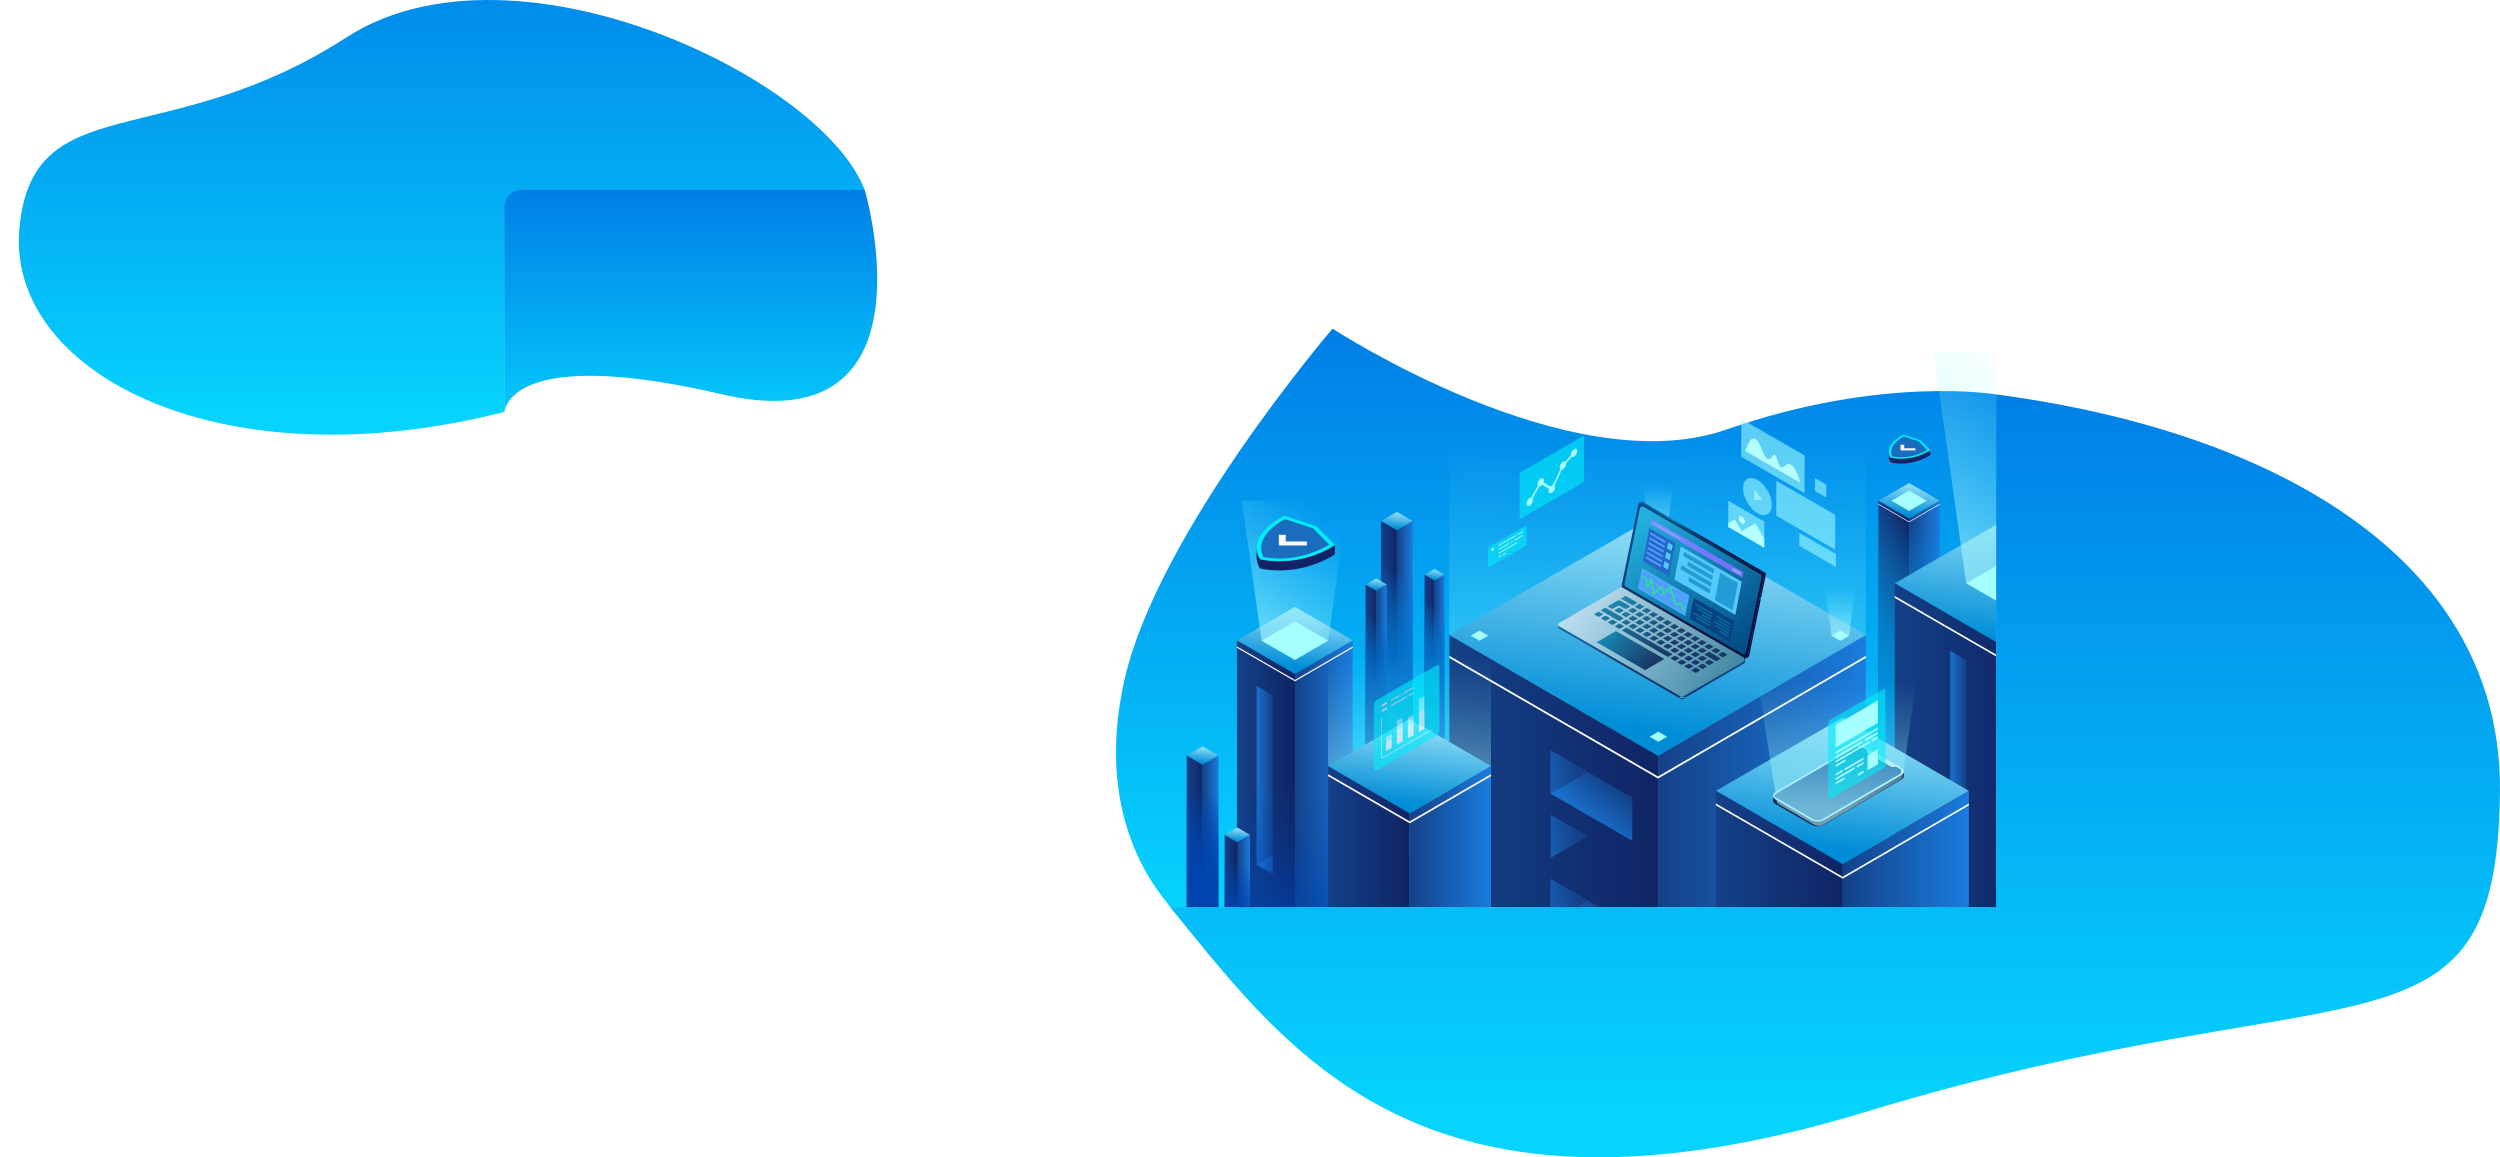 <svg xmlns="http://www.w3.org/2000/svg" xmlns:xlink="http://www.w3.org/1999/xlink" width="2524.117" height="1168.481" viewBox="0 0 2524.117 1168.481">
  <defs>
    <linearGradient id="linear-gradient" x1="0.5" x2="0.5" y2="1" gradientUnits="objectBoundingBox">
      <stop offset="0" stop-color="#007ee6"/>
      <stop offset="1" stop-color="#06d3fe"/>
    </linearGradient>
    <filter id="Rectangle_278" x="360.817" y="43.312" width="1803" height="1021" filterUnits="userSpaceOnUse">
      <feOffset input="SourceAlpha"/>
      <feGaussianBlur stdDeviation="49.5" result="blur"/>
      <feFlood flood-opacity="0.161"/>
      <feComposite operator="in" in2="blur"/>
      <feComposite in="SourceGraphic"/>
    </filter>
    <clipPath id="clip-path">
      <rect id="Rectangle_279" data-name="Rectangle 279" width="875" height="583" fill="none"/>
    </clipPath>
    <linearGradient id="linear-gradient-4" x1="0.58" y1="0.111" x2="0.421" y2="0.887" gradientUnits="objectBoundingBox">
      <stop offset="0" stop-color="#89daf4"/>
      <stop offset="1" stop-color="#008dd7"/>
    </linearGradient>
    <linearGradient id="linear-gradient-5" y1="0.5" x2="1" y2="0.5" gradientUnits="objectBoundingBox">
      <stop offset="0" stop-color="#144188"/>
      <stop offset="0.997" stop-color="#1a7cde"/>
    </linearGradient>
    <linearGradient id="linear-gradient-6" y1="0.5" x2="1" y2="0.5" gradientUnits="objectBoundingBox">
      <stop offset="0" stop-color="#144188"/>
      <stop offset="0.998" stop-color="#102465"/>
    </linearGradient>
    <linearGradient id="linear-gradient-7" x1="0.521" y1="0.177" x2="0.485" y2="0.729" gradientUnits="objectBoundingBox">
      <stop offset="0" stop-color="#0276ce" stop-opacity="0"/>
      <stop offset="0.061" stop-color="#0276ce" stop-opacity="0.165"/>
      <stop offset="0.154" stop-color="#0276ce" stop-opacity="0.384"/>
      <stop offset="0.251" stop-color="#0276ce" stop-opacity="0.573"/>
      <stop offset="0.351" stop-color="#0276ce" stop-opacity="0.729"/>
      <stop offset="0.453" stop-color="#0276ce" stop-opacity="0.847"/>
      <stop offset="0.561" stop-color="#0276ce" stop-opacity="0.933"/>
      <stop offset="0.676" stop-color="#0276ce" stop-opacity="0.984"/>
      <stop offset="0.812" stop-color="#0276ce"/>
    </linearGradient>
    <linearGradient id="linear-gradient-11" x1="0.521" y1="0.177" x2="0.485" y2="0.729" gradientUnits="objectBoundingBox">
      <stop offset="0" stop-color="#006ac6" stop-opacity="0"/>
      <stop offset="0.05" stop-color="#006ac6" stop-opacity="0.133"/>
      <stop offset="0.145" stop-color="#006ac6" stop-opacity="0.361"/>
      <stop offset="0.244" stop-color="#006bc6" stop-opacity="0.561"/>
      <stop offset="0.345" stop-color="#006bc6" stop-opacity="0.718"/>
      <stop offset="0.45" stop-color="#006bc6" stop-opacity="0.843"/>
      <stop offset="0.56" stop-color="#006bc6" stop-opacity="0.929"/>
      <stop offset="0.678" stop-color="#006bc6" stop-opacity="0.984"/>
      <stop offset="0.817" stop-color="#006cc7"/>
    </linearGradient>
    <linearGradient id="linear-gradient-15" x1="0.516" y1="0.177" x2="0.489" y2="0.729" gradientUnits="objectBoundingBox">
      <stop offset="0" stop-color="#0044ae" stop-opacity="0"/>
      <stop offset="0.004" stop-color="#0044ae" stop-opacity="0.012"/>
      <stop offset="0.104" stop-color="#0044ae" stop-opacity="0.271"/>
      <stop offset="0.208" stop-color="#0044ae" stop-opacity="0.494"/>
      <stop offset="0.316" stop-color="#0044ae" stop-opacity="0.678"/>
      <stop offset="0.426" stop-color="#0044ae" stop-opacity="0.82"/>
      <stop offset="0.542" stop-color="#0044ae" stop-opacity="0.922"/>
      <stop offset="0.666" stop-color="#0044ae" stop-opacity="0.98"/>
      <stop offset="0.812" stop-color="#0044ae"/>
    </linearGradient>
    <linearGradient id="linear-gradient-20" x1="0.503" y1="0.08" x2="0.496" y2="0.805" gradientUnits="objectBoundingBox">
      <stop offset="0.037" stop-color="#93fffd" stop-opacity="0"/>
      <stop offset="0.135" stop-color="#95fefd" stop-opacity="0.071"/>
      <stop offset="0.332" stop-color="#9afdfd" stop-opacity="0.251"/>
      <stop offset="0.608" stop-color="#a3fcfe" stop-opacity="0.545"/>
      <stop offset="0.951" stop-color="#b0fbfe" stop-opacity="0.941"/>
      <stop offset="1" stop-color="#b2fbff"/>
    </linearGradient>
    <linearGradient id="linear-gradient-24" x1="0.498" y1="0.128" x2="0.484" y2="0.887" xlink:href="#linear-gradient-20"/>
    <linearGradient id="linear-gradient-28" x1="0.66" y1="0.289" x2="0.276" y2="0.794" xlink:href="#linear-gradient-5"/>
    <linearGradient id="linear-gradient-29" x1="1.004" y1="0.352" x2="-0.907" y2="0.634" gradientUnits="objectBoundingBox">
      <stop offset="0.153" stop-color="#144188"/>
      <stop offset="0.997" stop-color="#1a7cde"/>
    </linearGradient>
    <linearGradient id="linear-gradient-37" x1="0.647" y1="-0.012" x2="0.186" y2="0.855" xlink:href="#linear-gradient-20"/>
    <linearGradient id="linear-gradient-38" x1="0.986" y1="0.501" x2="-0.233" y2="0.499" xlink:href="#linear-gradient-5"/>
    <linearGradient id="linear-gradient-39" x1="1.343" y1="0.506" x2="0.34" y2="0.489" xlink:href="#linear-gradient-5"/>
    <linearGradient id="linear-gradient-40" x1="0.49" y1="0.926" x2="0.503" y2="0.327" gradientUnits="objectBoundingBox">
      <stop offset="0" stop-color="#0044ae"/>
      <stop offset="0.183" stop-color="#0044ae" stop-opacity="0.765"/>
      <stop offset="0.461" stop-color="#0044ae" stop-opacity="0.435"/>
      <stop offset="0.7" stop-color="#0044ae" stop-opacity="0.2"/>
      <stop offset="0.887" stop-color="#0044ae" stop-opacity="0.055"/>
      <stop offset="1" stop-color="#0044ae" stop-opacity="0"/>
    </linearGradient>
    <linearGradient id="linear-gradient-45" x1="0.476" y1="0.85" x2="0.524" y2="0.308" gradientUnits="objectBoundingBox">
      <stop offset="0" stop-color="#0091de"/>
      <stop offset="0.094" stop-color="#0091de" stop-opacity="0.965"/>
      <stop offset="0.242" stop-color="#0093df" stop-opacity="0.863"/>
      <stop offset="0.424" stop-color="#0095e1" stop-opacity="0.698"/>
      <stop offset="0.634" stop-color="#0098e3" stop-opacity="0.475"/>
      <stop offset="0.863" stop-color="#009de6" stop-opacity="0.184"/>
      <stop offset="1" stop-color="#00a0e8" stop-opacity="0"/>
    </linearGradient>
    <linearGradient id="linear-gradient-57" x1="0.642" y1="0.005" x2="0.238" y2="1.418" gradientUnits="objectBoundingBox">
      <stop offset="0" stop-color="#cdeffb"/>
      <stop offset="1" stop-color="#89daf4"/>
    </linearGradient>
    <linearGradient id="linear-gradient-58" x1="0.493" y1="0.181" x2="0.467" y2="0.901" xlink:href="#linear-gradient-20"/>
    <linearGradient id="linear-gradient-59" x1="0.499" y1="0.097" x2="0.501" y2="0.818" xlink:href="#linear-gradient-20"/>
    <linearGradient id="linear-gradient-67" x1="-0.033" y1="0.368" x2="1.003" y2="0.624" gradientUnits="objectBoundingBox">
      <stop offset="0" stop-color="#f8f8f8"/>
      <stop offset="1" stop-color="#497684"/>
      <stop offset="1" stop-color="#010333"/>
    </linearGradient>
    <linearGradient id="linear-gradient-68" x1="-0.051" y1="0.361" x2="0.986" y2="0.739" gradientUnits="objectBoundingBox">
      <stop offset="0.089" stop-color="#064280"/>
      <stop offset="0.371" stop-color="#0d0730"/>
      <stop offset="0.766" stop-color="#010333"/>
      <stop offset="0.971" stop-color="#012060"/>
    </linearGradient>
    <linearGradient id="linear-gradient-69" x1="0.666" y1="0.97" x2="0.671" y2="0.992" gradientUnits="objectBoundingBox">
      <stop offset="0" stop-color="#010333" stop-opacity="0"/>
      <stop offset="0.229" stop-color="#20f8fd"/>
      <stop offset="0.78" stop-color="#010333" stop-opacity="0"/>
    </linearGradient>
    <linearGradient id="linear-gradient-70" x1="-0.041" y1="0.084" x2="1.014" y2="0.898" gradientUnits="objectBoundingBox">
      <stop offset="0" stop-color="#0182aa"/>
      <stop offset="0.611" stop-color="#0d0730"/>
      <stop offset="1" stop-color="#010333"/>
    </linearGradient>
    <linearGradient id="linear-gradient-71" x1="-0.061" y1="0.256" x2="1.472" y2="0.922" xlink:href="#linear-gradient-70"/>
    <linearGradient id="linear-gradient-72" x1="0.16" y1="0.014" x2="0.947" y2="1.138" gradientUnits="objectBoundingBox">
      <stop offset="0.089" stop-color="#064280"/>
      <stop offset="0.625" stop-color="#0d0730"/>
      <stop offset="1" stop-color="#010333"/>
    </linearGradient>
    <linearGradient id="linear-gradient-73" x1="0.136" y1="0.056" x2="0.93" y2="1.024" gradientUnits="objectBoundingBox">
      <stop offset="0" stop-color="#22b2df"/>
      <stop offset="1" stop-color="#00447f" stop-opacity="0.98"/>
      <stop offset="1" stop-color="#012060"/>
      <stop offset="1" stop-color="#000c34"/>
      <stop offset="1" stop-color="#00447f"/>
    </linearGradient>
    <linearGradient id="linear-gradient-74" x1="1.411" y1="-1.028" x2="0.145" y2="-1.028" gradientUnits="objectBoundingBox">
      <stop offset="0" stop-color="#7659ff"/>
      <stop offset="1" stop-color="#748bff"/>
    </linearGradient>
    <linearGradient id="linear-gradient-75" x1="0.04" y1="0.03" x2="0.676" y2="0.534" gradientUnits="objectBoundingBox">
      <stop offset="0.079" stop-color="#00518b"/>
      <stop offset="0.284" stop-color="#0182aa"/>
      <stop offset="0.625" stop-color="#0d0730"/>
      <stop offset="1" stop-color="#010333"/>
    </linearGradient>
    <linearGradient id="linear-gradient-76" x1="0.959" y1="0.59" x2="0.969" y2="0.591" gradientUnits="objectBoundingBox">
      <stop offset="0" stop-color="#010333" stop-opacity="0"/>
      <stop offset="0.272" stop-color="#0182aa"/>
      <stop offset="1" stop-color="#010333" stop-opacity="0"/>
    </linearGradient>
  </defs>
  <g id="bg_home" transform="translate(-588.917 -3250.188)">
    <rect id="Rectangle_3" data-name="Rectangle 3" width="183" height="268" transform="translate(588.917 3386.188)" fill="#fff"/>
    <g id="bg_home-2" data-name="bg_home">
      <g id="Group_9935" data-name="Group 9935">
        <path id="Path_12138" data-name="Path 12138" d="M675.846,2.309C1022.65,2.747,1360.93,130.4,1357,416.14S1207.14,588.564,716.1,737.933,110.638,635.6-23.067,487.049,329.043,1.872,675.846,2.309Z" transform="translate(1756 3635)" fill="url(#linear-gradient)"/>
        <path id="Path_12137" data-name="Path 12137" d="M345.949,21.823C529.155-96.431,884.64,91.518,873.755,206.588,862.771,322.7,777.538,334.467,494.513,402.662S2.02,357.716,15.536,214.443,162.743,140.076,345.949,21.823Z" transform="translate(593 3266)" fill="url(#linear-gradient)"/>
        <g id="Group_9764" data-name="Group 9764" transform="translate(891.234 3266)">
          <g transform="matrix(1, 0, 0, 1, -302.32, -15.81)" filter="url(#Rectangle_278)">
            <rect id="Rectangle_278-2" data-name="Rectangle 278" width="1506" height="724" rx="20" transform="translate(509.32 191.81)" fill="#fff"/>
          </g>
          <path id="Path_2162" data-name="Path 2162" d="M-14344,898c-.317-4.214-80.672-77.924-45.812-230.292C-14355.7,518.9-14179.9,314-14179.9,314s239.953,157,397.582,101.892S-13510,380.42-13510,380.42l-.029,501.937-5.565,9.5-10.094,6.146Z" transform="translate(15223 2)" fill="url(#linear-gradient)"/>
          <g id="Group_4803" data-name="Group 4803" transform="translate(838 317)">
            <g id="Group_4802" data-name="Group 4802" transform="translate(0.001)" clip-path="url(#clip-path)">
              <g id="Group_4694" data-name="Group 4694" transform="translate(253.968 183.976)">
                <g id="Group_4693" data-name="Group 4693">
                  <g id="Group_4692" data-name="Group 4692">
                    <g id="Group_4691" data-name="Group 4691">
                      <path id="Path_2232" data-name="Path 2232" d="M240.709,196.208l-16.019,9.3-16.089-9.3,16.089-9.3Z" transform="translate(-208.602 -186.909)" fill="url(#linear-gradient-4)"/>
                    </g>
                    <path id="Path_2233" data-name="Path 2233" d="M238.419,194.884V508.912l-16.019,9.3V204.183Z" transform="translate(-206.311 -185.585)" fill="url(#linear-gradient-5)"/>
                    <path id="Path_2234" data-name="Path 2234" d="M224.69,204.183V518.211l-16.089-9.3V194.884Z" transform="translate(-208.602 -185.585)" fill="url(#linear-gradient-6)"/>
                  </g>
                </g>
                <path id="Path_2235" data-name="Path 2235" d="M224.69,186.909l-16.088,9.3V510.236l16.088,9.3,16.019-9.3V196.208Z" transform="translate(-208.602 -186.909)" fill="url(#linear-gradient-7)"/>
              </g>
              <g id="Group_4698" data-name="Group 4698" transform="translate(238.411 251.176)">
                <g id="Group_4697" data-name="Group 4697">
                  <g id="Group_4696" data-name="Group 4696">
                    <g id="Group_4695" data-name="Group 4695">
                      <path id="Path_2236" data-name="Path 2236" d="M216.737,250.763l-10.715,6.22-10.762-6.22,10.762-6.22Z" transform="translate(-195.259 -244.542)" fill="url(#linear-gradient-4)"/>
                    </g>
                    <path id="Path_2237" data-name="Path 2237" d="M215.2,249.877V459.941l-10.715,6.22V256.1Z" transform="translate(-193.727 -243.657)" fill="url(#linear-gradient-5)"/>
                    <path id="Path_2238" data-name="Path 2238" d="M206.022,256.1V466.162l-10.762-6.22V249.877Z" transform="translate(-195.259 -243.657)" fill="url(#linear-gradient-6)"/>
                  </g>
                </g>
                <path id="Path_2239" data-name="Path 2239" d="M206.021,244.542l-10.762,6.22V460.827l10.762,6.22,10.716-6.22V250.763Z" transform="translate(-195.259 -244.542)" fill="url(#linear-gradient-11)"/>
              </g>
              <g id="Group_4702" data-name="Group 4702" transform="translate(57.821 420.712)">
                <g id="Group_4701" data-name="Group 4701">
                  <g id="Group_4700" data-name="Group 4700">
                    <g id="Group_4699" data-name="Group 4699">
                      <path id="Path_2240" data-name="Path 2240" d="M72.487,399.241l-16.019,9.3-16.089-9.3,16.089-9.3Z" transform="translate(-40.379 -389.942)" fill="url(#linear-gradient-4)"/>
                    </g>
                    <path id="Path_2241" data-name="Path 2241" d="M70.2,397.917V625.8l-16.019,9.3V407.216Z" transform="translate(-38.089 -388.618)" fill="url(#linear-gradient-5)"/>
                    <path id="Path_2242" data-name="Path 2242" d="M56.468,407.216V635.1l-16.089-9.3V397.917Z" transform="translate(-40.379 -388.618)" fill="url(#linear-gradient-6)"/>
                  </g>
                </g>
                <path id="Path_2243" data-name="Path 2243" d="M56.468,389.942l-16.088,9.3v227.88l16.088,9.3,16.019-9.3V399.241Z" transform="translate(-40.379 -389.942)" fill="url(#linear-gradient-15)"/>
              </g>
              <g id="Group_4706" data-name="Group 4706" transform="translate(297.965 241.616)">
                <g id="Group_4705" data-name="Group 4705">
                  <g id="Group_4704" data-name="Group 4704">
                    <g id="Group_4703" data-name="Group 4703">
                      <path id="Path_2244" data-name="Path 2244" d="M266.494,242.182l-10.058,5.839-10.1-5.838,10.1-5.839Z" transform="translate(-246.335 -236.344)" fill="url(#linear-gradient-4)"/>
                    </g>
                    <path id="Path_2245" data-name="Path 2245" d="M265.056,241.351V438.519L255,444.358V247.189Z" transform="translate(-244.897 -235.512)" fill="url(#linear-gradient-5)"/>
                    <path id="Path_2246" data-name="Path 2246" d="M256.436,247.189V444.358l-10.1-5.838V241.351Z" transform="translate(-246.335 -235.512)" fill="url(#linear-gradient-6)"/>
                  </g>
                </g>
                <path id="Path_2247" data-name="Path 2247" d="M256.436,236.344l-10.1,5.839V439.351l10.1,5.839,10.058-5.839V242.182Z" transform="translate(-246.335 -236.344)" fill="url(#linear-gradient-7)"/>
              </g>
              <g id="Group_4737" data-name="Group 4737" transform="translate(322.954 48.592)">
                <g id="Group_4710" data-name="Group 4710">
                  <path id="Path_2248" data-name="Path 2248" d="M267.767,70.8V532.107l210.752,121.81L688.357,532.1V70.8Z" transform="translate(-267.767 -70.799)" opacity="0.561" fill="url(#linear-gradient-20)"/>
                  <g id="Group_4709" data-name="Group 4709" transform="translate(0 137.958)">
                    <g id="Group_4708" data-name="Group 4708">
                      <g id="Group_4707" data-name="Group 4707">
                        <path id="Path_2249" data-name="Path 2249" d="M688.357,310.927,478.519,432.738,267.767,310.928,478.519,189.117Z" transform="translate(-267.767 -189.117)" fill="url(#linear-gradient-4)"/>
                      </g>
                      <path id="Path_2250" data-name="Path 2250" d="M658.353,293.585V598.569L448.515,720.38V415.4Z" transform="translate(-237.763 -171.775)" fill="url(#linear-gradient-5)"/>
                      <path id="Path_2251" data-name="Path 2251" d="M478.519,415.4V720.38L267.767,598.57V293.586Z" transform="translate(-267.767 -171.775)" fill="url(#linear-gradient-6)"/>
                    </g>
                  </g>
                  <path id="Path_2252" data-name="Path 2252" d="M448.515,435.467,658.353,313.656v-2.082L448.515,433.386Z" transform="translate(-237.763 -30.83)" fill="#fff"/>
                  <path id="Path_2253" data-name="Path 2253" d="M267.767,313.657l210.752,121.81v-2.082L267.767,311.576Z" transform="translate(-267.767 -30.83)" fill="#fff"/>
                </g>
                <g id="Group_4711" data-name="Group 4711" transform="translate(13.281 97.047)">
                  <path id="Path_2254" data-name="Path 2254" d="M434.077,154.03l8.329,59.255,8.867,5.119,8.809-5.119,7.309-59.255Z" transform="translate(-253.44 -154.03)" opacity="0.561" fill="url(#linear-gradient-24)"/>
                  <path id="Path_2255" data-name="Path 2255" d="M441.22,205.578l8.809-5.12,8.867,5.119-8.809,5.119Z" transform="translate(-252.254 -146.323)" fill="#a5ffff"/>
                  <path id="Path_2256" data-name="Path 2256" d="M279.157,243.316l8.329,59.255,8.867,5.119,8.809-5.119,7.31-59.255Z" transform="translate(-279.157 -139.209)" opacity="0.561" fill="url(#linear-gradient-24)"/>
                  <path id="Path_2257" data-name="Path 2257" d="M286.3,294.864l8.809-5.12,8.867,5.119-8.809,5.119Z" transform="translate(-277.971 -131.502)" fill="#a5ffff"/>
                  <path id="Path_2258" data-name="Path 2258" d="M591.658,243.316l8.329,59.255,8.867,5.119,8.809-5.119,7.31-59.255Z" transform="translate(-227.282 -139.209)" opacity="0.561" fill="url(#linear-gradient-24)"/>
                  <path id="Path_2259" data-name="Path 2259" d="M598.8,294.864l8.809-5.12,8.867,5.119-8.809,5.119Z" transform="translate(-226.096 -131.502)" fill="#a5ffff"/>
                  <path id="Path_2261" data-name="Path 2261" d="M441.22,382.364l8.809-5.119,8.867,5.119-8.809,5.119Z" transform="translate(-252.254 -116.976)" fill="#a5ffff"/>
                  <path id="Path_2260" data-name="Path 2260" d="M434.077,330.816l8.329,59.255,8.867,5.119,8.809-5.119,7.309-59.255Z" transform="translate(-253.44 -124.684)" opacity="0.561" fill="url(#linear-gradient-24)"/>
                </g>
                <g id="Group_4726" data-name="Group 4726" transform="translate(70.993 59.097)">
                  <g id="Group_4725" data-name="Group 4725">
                    <g id="Group_4724" data-name="Group 4724">
                      <path id="Path_2304" data-name="Path 2304" d="M374.75,147.011l5.638-6.429a4.781,4.781,0,0,1-.034-.48,7.192,7.192,0,0,1,3.26-5.646c1.8-1.041,3.275-.2,3.281,1.869a7.192,7.192,0,0,1-3.26,5.646,2.3,2.3,0,0,1-2.339.215l-5.638,6.425a3.484,3.484,0,0,1,.034.482,7.2,7.2,0,0,1-3.259,5.646,3.309,3.309,0,0,1-1.033.4l-7.479,15.923a2.587,2.587,0,0,1,.6,1.81,7.192,7.192,0,0,1-3.259,5.646c-1.8,1.041-3.275.2-3.281-1.869a5.824,5.824,0,0,1,.373-1.969l-6.942-4.24A5.852,5.852,0,0,1,350,171.63a3.07,3.07,0,0,1-1.414.443L341.694,184.3a2.878,2.878,0,0,1,.382,1.532,7.194,7.194,0,0,1-3.259,5.647c-1.8,1.041-3.275.2-3.281-1.87a7.19,7.19,0,0,1,3.259-5.646,3,3,0,0,1,1.415-.443l6.89-12.23a2.882,2.882,0,0,1-.382-1.527,7.192,7.192,0,0,1,3.26-5.646c1.8-1.042,3.274-.2,3.28,1.869a5.823,5.823,0,0,1-.372,1.964l6.941,4.245a5.736,5.736,0,0,1,1.413-1.2,3.454,3.454,0,0,1,1.032-.4l7.479-15.918a2.587,2.587,0,0,1-.6-1.814,7.191,7.191,0,0,1,3.259-5.641,2.288,2.288,0,0,1,2.339-.215m17.377-25.321L330.171,157.46a3.356,3.356,0,0,0-1.518,2.635l.122,43.271c0,.967.688,1.357,1.529.871l61.954-35.769a3.355,3.355,0,0,0,1.523-2.633l-.122-43.271c0-.967-.691-1.358-1.532-.873" transform="translate(-328.653 -121.483)" fill="#00edf9" opacity="0.6"/>
                      <path id="Path_2305" data-name="Path 2305" d="M382.634,132.673a7.192,7.192,0,0,0-3.26,5.646,4.781,4.781,0,0,0,.034.48l-5.638,6.429a2.288,2.288,0,0,0-2.339.215,7.191,7.191,0,0,0-3.259,5.641,2.587,2.587,0,0,0,.6,1.814l-7.479,15.918a3.455,3.455,0,0,0-1.032.4,5.736,5.736,0,0,0-1.413,1.19l-6.941-4.245a5.823,5.823,0,0,0,.372-1.964c-.006-2.073-1.476-2.912-3.28-1.869a7.192,7.192,0,0,0-3.26,5.646,2.882,2.882,0,0,0,.382,1.527l-6.89,12.23a3,3,0,0,0-1.415.443,7.19,7.19,0,0,0-3.259,5.646c.006,2.073,1.477,2.912,3.281,1.87a7.194,7.194,0,0,0,3.259-5.647,2.878,2.878,0,0,0-.382-1.532L347.6,170.29a3.07,3.07,0,0,0,1.414-.443,5.852,5.852,0,0,0,1.412-1.189l6.942,4.24a5.823,5.823,0,0,0-.373,1.969c.006,2.072,1.477,2.91,3.281,1.869a7.192,7.192,0,0,0,3.259-5.646,2.587,2.587,0,0,0-.6-1.81l7.479-15.923a3.308,3.308,0,0,0,1.033-.4,7.2,7.2,0,0,0,3.259-5.646,3.494,3.494,0,0,0-.034-.482l5.638-6.425a2.3,2.3,0,0,0,2.339-.215,7.192,7.192,0,0,0,3.26-5.646c-.006-2.072-1.477-2.91-3.281-1.869" transform="translate(-327.673 -119.699)" fill="#a5ffff"/>
                    </g>
                  </g>
                </g>
                <g id="Group_4729" data-name="Group 4729" transform="translate(39.143 149.329)">
                  <g id="Group_4728" data-name="Group 4728">
                    <g id="Group_4727" data-name="Group 4727">
                      <path id="Path_2306" data-name="Path 2306" d="M312.38,231.041c-.269.156-.49.031-.491-.28a1.079,1.079,0,0,1,.487-.844l2.063-1.19c.271-.155.49-.03.491.28a1.079,1.079,0,0,1-.487.844l-2.063,1.19m4.135-2.387c-.269.156-.49.03-.49-.28a1.073,1.073,0,0,1,.487-.844l2.065-1.193c.271-.156.49-.03.491.28a1.073,1.073,0,0,1-.487.844l-2.066,1.193m-4.145-1.543c-.271.156-.49.031-.491-.28a1.068,1.068,0,0,1,.487-.844l17.912-10.341c.269-.155.49-.035.49.28a1.073,1.073,0,0,1-.487.844L312.37,227.112m-.012-3.933c-.271.155-.49.03-.491-.28a1.079,1.079,0,0,1,.487-.844l10.054-5.806c.274-.157.493-.033.494.278a1.073,1.073,0,0,1-.491.847l-10.054,5.806m12.15-7.015c-.271.156-.49.03-.491-.28a1.073,1.073,0,0,1,.487-.844l1.256-.724c.269-.156.49-.031.49.279a1.071,1.071,0,0,1-.487.844l-1.255.725m3.448-1.992c-.269.156-.49.031-.49-.279a1.073,1.073,0,0,1,.487-.845l8.2-4.736c.269-.156.49-.03.49.28a1.075,1.075,0,0,1-.486.844l-8.2,4.736m-15.608,5.077c-.271.155-.49.03-.491-.28a1.066,1.066,0,0,1,.487-.844l17.083-9.863c.271-.156.49-.035.491.28a1.076,1.076,0,0,1-.487.844l-17.083,9.863m19.218-11.1c-.271.155-.49.03-.491-.28a1.066,1.066,0,0,1,.487-.844l4.584-2.647c.271-.156.49-.035.491.28a1.073,1.073,0,0,1-.487.844l-4.584,2.647m-25.55,16.25c-.788.455-1.433.087-1.435-.819a3.15,3.15,0,0,1,1.426-2.474c.792-.457,1.435-.09,1.439.821a3.154,3.154,0,0,1-1.429,2.472m33.028-25.374-36.6,21.13a2.44,2.44,0,0,0-1.11,1.922l.051,17.8c0,.705.5.993,1.116.637l36.6-21.129a2.444,2.444,0,0,0,1.11-1.922l-.05-17.806c0-.709-.5-.992-1.117-.637" transform="translate(-301.337 -198.868)" fill="#00edf9" opacity="0.6"/>
                      <path id="Path_2307" data-name="Path 2307" d="M327.929,206.935,310.846,216.8a1.066,1.066,0,0,0-.487.844c0,.31.22.435.491.28l17.083-9.863a1.076,1.076,0,0,0,.487-.844c0-.315-.22-.436-.491-.28" transform="translate(-299.839 -197.541)" fill="#a5ffff"/>
                      <path id="Path_2308" data-name="Path 2308" d="M320.91,213.785l-10.054,5.806a1.079,1.079,0,0,0-.487.844c0,.31.22.435.491.28l10.054-5.806a1.073,1.073,0,0,0,.491-.847c0-.31-.22-.435-.494-.278" transform="translate(-299.838 -196.404)" fill="#a5ffff"/>
                      <path id="Path_2309" data-name="Path 2309" d="M328.777,213.268l-17.912,10.341a1.068,1.068,0,0,0-.487.844c0,.311.22.436.491.28l17.911-10.341a1.073,1.073,0,0,0,.487-.844c0-.315-.22-.435-.49-.28" transform="translate(-299.836 -196.489)" fill="#a5ffff"/>
                      <path id="Path_2310" data-name="Path 2310" d="M312.937,224.486l-2.063,1.19a1.079,1.079,0,0,0-.487.844c0,.311.222.436.491.28l2.063-1.19a1.079,1.079,0,0,0,.487-.844c0-.31-.22-.435-.491-.28" transform="translate(-299.835 -194.627)" fill="#a5ffff"/>
                      <path id="Path_2311" data-name="Path 2311" d="M322.531,212.127l-1.256.724a1.073,1.073,0,0,0-.487.844c0,.31.22.436.491.28l1.255-.725a1.071,1.071,0,0,0,.487-.844c0-.31-.22-.435-.49-.279" transform="translate(-298.108 -196.679)" fill="#a5ffff"/>
                      <path id="Path_2312" data-name="Path 2312" d="M332.437,206.978l-8.2,4.736a1.073,1.073,0,0,0-.487.845c0,.31.22.435.49.279l8.2-4.736a1.075,1.075,0,0,0,.486-.844c0-.31-.22-.436-.49-.28" transform="translate(-297.617 -197.533)" fill="#a5ffff"/>
                      <path id="Path_2313" data-name="Path 2313" d="M331.912,203.608l-4.584,2.647a1.066,1.066,0,0,0-.487.844c0,.31.22.435.491.28l4.584-2.647a1.073,1.073,0,0,0,.487-.844c0-.315-.22-.436-.491-.28" transform="translate(-297.103 -198.093)" fill="#a5ffff"/>
                      <path id="Path_2314" data-name="Path 2314" d="M305.545,217.966a3.15,3.15,0,0,0-1.426,2.474c0,.906.647,1.273,1.435.819a3.154,3.154,0,0,0,1.429-2.472c0-.911-.647-1.278-1.439-.821" transform="translate(-300.875 -195.731)" fill="#a5ffff"/>
                      <path id="Path_2315" data-name="Path 2315" d="M316.486,222.437l-2.065,1.193a1.073,1.073,0,0,0-.487.844c0,.31.22.436.49.28l2.066-1.193a1.073,1.073,0,0,0,.487-.844c0-.31-.22-.436-.491-.28" transform="translate(-299.246 -194.967)" fill="#a5ffff"/>
                    </g>
                  </g>
                </g>
                <g id="Group_4733" data-name="Group 4733" transform="translate(102.322 376.375)">
                  <g id="Group_4730" data-name="Group 4730">
                    <path id="Path_2316" data-name="Path 2316" d="M437.947,484.793V441.231l-82.425-47.64v43.562Z" transform="translate(-355.522 -393.591)" fill="url(#linear-gradient-28)"/>
                    <path id="Path_2317" data-name="Path 2317" d="M355.725,393.691l-.2.117v43.328l37.685-21.781Z" transform="translate(-355.522 -393.574)" fill="url(#linear-gradient-29)"/>
                  </g>
                  <g id="Group_4731" data-name="Group 4731" transform="translate(0 64.88)">
                    <path id="Path_2318" data-name="Path 2318" d="M437.947,540.436V496.874l-82.425-47.64V492.8Z" transform="translate(-355.522 -449.234)" fill="url(#linear-gradient-28)"/>
                    <path id="Path_2319" data-name="Path 2319" d="M355.725,449.335l-.2.117V492.78L393.207,471Z" transform="translate(-355.522 -449.218)" fill="url(#linear-gradient-29)"/>
                  </g>
                  <g id="Group_4732" data-name="Group 4732" transform="translate(0 129.76)">
                    <path id="Path_2320" data-name="Path 2320" d="M437.947,596.08V552.517l-82.425-47.64V548.44Z" transform="translate(-355.522 -504.877)" fill="url(#linear-gradient-28)"/>
                    <path id="Path_2321" data-name="Path 2321" d="M355.725,504.978l-.2.117v43.328l37.685-21.781Z" transform="translate(-355.522 -504.861)" fill="url(#linear-gradient-29)"/>
                  </g>
                </g>
                <g id="Group_4736" data-name="Group 4736" transform="translate(281.599 41.558)">
                  <g id="Group_4735" data-name="Group 4735">
                    <g id="Group_4734" data-name="Group 4734">
                      <path id="Path_2322" data-name="Path 2322" d="M595.426,196.4,536,162.094l-.1,35.127,59.424,34.308.1-35.127" transform="translate(-487.365 -99.535)" fill="#a5ffff" opacity="0.561"/>
                      <path id="Path_2323" data-name="Path 2323" d="M592.8,228.46l-36.868-21.286-.037,13.05,36.868,21.286.037-13.05" transform="translate(-484.046 -92.051)" fill="#a5ffff" opacity="0.561"/>
                      <path id="Path_2324" data-name="Path 2324" d="M580.79,166.215l-11.357-6.557-.037,13.05,11.357,6.557.037-13.05" transform="translate(-481.806 -99.939)" fill="#a5ffff" opacity="0.561"/>
                      <path id="Path_2325" data-name="Path 2325" d="M509.6,141.027s4.194-16.073,10.2-12.6,7.2,17.141,11.926,19.869,4.982-5.373,7.9-3.687,2.936,10.56,5.985,12.321,5.212-5.5,10.171-2.642c6.129,3.539,9.68,19,9.68,19L509.6,141.027m59.986,4.324-63.931-36.91-.108,38.118,63.931,36.91.108-38.118" transform="translate(-492.404 -108.441)" fill="#a5ffff" opacity="0.561"/>
                      <path id="Path_2326" data-name="Path 2326" d="M519.228,125.649c-6.011-3.47-10.2,12.6-10.2,12.6L564.9,170.505s-3.552-15.46-9.68-19c-4.959-2.863-7.128,4.4-10.171,2.642s-3.071-10.639-5.985-12.321-3.178,6.414-7.9,3.687-5.915-16.4-11.926-19.869" transform="translate(-491.828 -105.666)" fill="#b4ffff"/>
                      <path id="Path_2327" data-name="Path 2327" d="M517.946,182.35l.018-6.123.018-6.124,4.609,5.725,4.609,5.731-4.627.4-4.627.392M521.7,161.6c-8.031-4.637-14.569-.919-14.6,8.317s6.468,20.484,14.5,25.121,14.574.915,14.6-8.321-6.469-20.477-14.506-25.118" transform="translate(-492.147 -99.948)" fill="#a5ffff" opacity="0.561"/>
                      <path id="Path_2328" data-name="Path 2328" d="M516.437,168.608l-.017,6.123-.017,6.123,4.627-.392,4.627-.4-4.609-5.731-4.609-5.725" transform="translate(-490.603 -98.453)" fill="#b8ffff" opacity="0.808"/>
                      <path id="Path_2329" data-name="Path 2329" d="M508.021,202.42a7.173,7.173,0,0,1-3.251-5.629c.006-2.073,1.474-2.909,3.272-1.871a7.178,7.178,0,0,1,3.257,5.64c-.006,2.066-1.474,2.9-3.278,1.861m22.757-2.07L494.351,179.32l-.075,26.5L530.7,226.849l-36.427-21.031.01-4.071,6.762-3.847,6.846,11.858,13.823-7.87,9.013,15.61.048-17.148" transform="translate(-494.275 -96.675)" fill="#a5ffff" opacity="0.561"/>
                      <path id="Path_2330" data-name="Path 2330" d="M521.717,199.242l-13.823,7.87-6.846-11.858-6.761,3.846-.012,4.071L530.7,224.2l.026-9.35-9.013-15.611" transform="translate(-494.276 -94.03)" fill="#b4ffff"/>
                      <path id="Path_2331" data-name="Path 2331" d="M506.548,192.761c-1.8-1.038-3.266-.2-3.272,1.871a7.173,7.173,0,0,0,3.251,5.629c1.8,1.041,3.272.205,3.278-1.861a7.178,7.178,0,0,0-3.257-5.64" transform="translate(-492.781 -94.518)" fill="#b4ffff"/>
                    </g>
                  </g>
                </g>
              </g>
              <g id="Group_4747" data-name="Group 4747" transform="translate(108.525 172.56)">
                <g id="Group_4740" data-name="Group 4740" transform="translate(0 107.293)">
                  <g id="Group_4739" data-name="Group 4739">
                    <g id="Group_4738" data-name="Group 4738">
                      <path id="Path_2332" data-name="Path 2332" d="M200.849,303.228l-58.365,33.881-58.619-33.88,58.619-33.881Z" transform="translate(-83.865 -269.347)" fill="url(#linear-gradient-4)"/>
                    </g>
                    <path id="Path_2333" data-name="Path 2333" d="M192.5,298.4V606.687l-58.365,33.905V332.31Z" transform="translate(-75.52 -264.524)" fill="url(#linear-gradient-5)"/>
                    <path id="Path_2334" data-name="Path 2334" d="M142.484,332.31V640.592l-58.619-33.9V298.4Z" transform="translate(-83.865 -264.524)" fill="url(#linear-gradient-6)"/>
                  </g>
                </g>
                <path id="Path_2335" data-name="Path 2335" d="M134.139,338.7,192.5,304.816v-1.408l-58.365,33.881Z" transform="translate(-75.52 -156.154)" fill="#fdf7fb"/>
                <path id="Path_2336" data-name="Path 2336" d="M83.865,304.816l58.619,33.88v-1.408l-58.619-33.88Z" transform="translate(-83.865 -156.154)" fill="#fdf7fb"/>
                <path id="Path_2337" data-name="Path 2337" d="M88.1,177.119l20,141.419,33.625,19.434L175.2,318.537l20-141.419Z" transform="translate(-83.162 -177.118)" opacity="0.561" fill="url(#linear-gradient-37)"/>
                <g id="Group_4741" data-name="Group 4741" transform="translate(24.94 121.985)">
                  <path id="Path_2338" data-name="Path 2338" d="M172.359,301.171,138.88,320.606l-33.625-19.435,33.625-19.435Z" transform="translate(-105.254 -281.737)" fill="#a5ffff"/>
                </g>
                <g id="Group_4745" data-name="Group 4745" transform="translate(19.864 15.343)">
                  <path id="Path_2339" data-name="Path 2339" d="M177.883,216.922c-.222.135-.448.269-.672.4q-.768.458-1.553.907l-.73.414q-.894.5-1.812.988c-.156.083-.309.168-.466.251q-1.151.6-2.334,1.185c-.2.1-.407.2-.611.293q-.9.436-1.815.857-.4.183-.806.365-.892.4-1.8.786c-.241.1-.482.208-.724.309q-1.256.523-2.537,1.023l-.279.1q-1.151.442-2.324.861c-.275.1-.553.194-.829.289q-.937.327-1.889.639c-.277.091-.555.182-.835.271-.986.314-1.98.619-2.985.907-.1.03-.209.057-.312.086q-1.373.39-2.769.744-.409.1-.821.206-1.475.364-2.97.693l-.163.037c-1.044.225-2.1.43-3.156.625-.26.048-.52.093-.781.139-1.207.213-2.421.413-3.645.584-.094.014-.191.024-.286.037-1.172.162-2.352.3-3.536.423-.24.024-.48.052-.721.076q-1.488.15-2.986.248h-.092q-1.455.1-2.92.148c-.352.014-.705.021-1.059.031-.573.015-1.146.028-1.722.034h-1.138q-.846,0-1.7-.017c-.393-.007-.786-.015-1.18-.027-.493-.015-.989-.036-1.483-.058-.412-.019-.822-.037-1.234-.062-.5-.029-1-.064-1.494-.1-.412-.03-.823-.059-1.235-.1-.5-.043-.993-.093-1.49-.145-.409-.042-.819-.082-1.228-.128-.507-.059-1.014-.127-1.523-.194-.4-.052-.8-.1-1.2-.16-.6-.087-1.2-.185-1.8-.285-.331-.055-.662-.1-.993-.162-.765-.134-1.531-.282-2.3-.436-.18-.036-.359-.066-.538-.1a21.3,21.3,0,0,1-3.488-11.475l-.027,9.417a21.3,21.3,0,0,0,3.488,11.475l.071.015c.155.033.311.057.466.089q1.147.231,2.3.437c.331.058.662.107.993.161.6.1,1.2.2,1.8.285.087.013.176.029.265.042.311.044.623.077.934.118.507.068,1.014.135,1.522.194.409.047.819.087,1.228.128.5.051.993.1,1.49.146.133.01.266.027.4.038.28.022.557.036.835.056.5.037,1,.072,1.5.1.412.024.822.043,1.234.062q.742.035,1.484.058c.177.006.356.016.533.021.216.006.43,0,.646.007q.852.016,1.7.016h1.137c.576-.006,1.15-.019,1.723-.034.245-.007.493-.006.738-.015.107,0,.212-.012.318-.015q1.475-.056,2.938-.149h.072c1-.066,2-.153,2.992-.248.1-.009.194-.015.29-.024.141-.014.281-.036.422-.05,1.187-.124,2.368-.262,3.541-.424l.286-.036c1.224-.173,2.438-.372,3.645-.584.134-.025.271-.041.4-.065s.251-.051.378-.075c1.059-.2,2.113-.4,3.156-.625l.164-.037c1-.217,1.986-.45,2.969-.693q.411-.1.822-.206,1.392-.355,2.766-.743l.316-.086q1.508-.434,2.984-.908c.107-.034.216-.063.322-.1.173-.056.34-.118.513-.174q.951-.311,1.889-.638c.276-.1.554-.192.829-.29q1.17-.418,2.319-.858l.285-.106q1.282-.5,2.536-1.023c.243-.1.483-.206.724-.309q.908-.387,1.8-.786c.269-.121.539-.243.806-.365q.916-.422,1.817-.857c.2-.1.408-.194.61-.293q1.182-.581,2.333-1.184c.159-.084.314-.169.471-.253q.915-.488,1.81-.986c.245-.138.486-.275.729-.414q.785-.449,1.553-.907c.146-.086.3-.17.441-.258.078-.048.153-.1.231-.145.724-.441,1.44-.886,2.137-1.339l.027-9.417C179.323,216.037,178.607,216.482,177.883,216.922Z" transform="translate(-100.901 -186.076)" fill="#102465"/>
                  <g id="Group_4742" data-name="Group 4742" transform="translate(0.027)">
                    <path id="Path_2340" data-name="Path 2340" d="M180.016,219.786c-18.851,12.223-47.19,20.234-75.6,14.334-10.283-16.442,3.454-32.884,24.5-43.843l32.4,10.781Z" transform="translate(-100.924 -190.277)" fill="#00edf9"/>
                  </g>
                  <g id="Group_4743" data-name="Group 4743" transform="translate(4.632 3.304)">
                    <path id="Path_2341" data-name="Path 2341" d="M173.654,218.94a98.578,98.578,0,0,1-30.131,11.828,92.37,92.37,0,0,1-36.133.77c-3.718-6.769-3.316-13.8,1.206-20.934,3.971-6.26,10.962-12.276,20.321-17.492l28.357,9.436Z" transform="translate(-104.874 -193.111)" fill="#1a6cbe"/>
                  </g>
                  <g id="Group_4744" data-name="Group 4744" transform="translate(22.464 19.227)">
                    <path id="Path_2342" data-name="Path 2342" d="M148.454,213.506l.019,4.014H120.228l-.061-10.753h6.925l.042,6.739Z" transform="translate(-120.167 -206.767)" fill="#fdf7fb"/>
                  </g>
                </g>
                <g id="Group_4746" data-name="Group 4746" transform="translate(19.864 187.245)">
                  <path id="Path_2343" data-name="Path 2343" d="M117.305,347.187l-16.4-9.481V518.122l16.4,9.481Z" transform="translate(-100.901 -337.706)" fill="url(#linear-gradient-38)"/>
                  <path id="Path_2344" data-name="Path 2344" d="M100.9,493.787l16.4,9.481V484.306Z" transform="translate(-100.901 -313.37)" fill="url(#linear-gradient-39)"/>
                </g>
                <path id="Path_2345" data-name="Path 2345" d="M142.484,326.929,83.865,298.4V557.763l58.619,28.524,58.365-28.525V298.4Z" transform="translate(-83.865 -102.926)" fill="url(#linear-gradient-40)"/>
              </g>
              <g id="Group_4757" data-name="Group 4757" transform="translate(756.2 97.925)">
                <g id="Group_4756" data-name="Group 4756">
                  <g id="Group_4750" data-name="Group 4750" transform="translate(0 56.888)">
                    <g id="Group_4749" data-name="Group 4749">
                      <g id="Group_4748" data-name="Group 4748">
                        <path id="Path_2346" data-name="Path 2346" d="M701.217,179.821l-30.875,17.923-31.009-17.923L670.342,161.9Z" transform="translate(-639.333 -161.898)" fill="url(#linear-gradient-4)"/>
                      </g>
                      <path id="Path_2347" data-name="Path 2347" d="M696.8,177.269V450.336l-30.875,17.923V195.192Z" transform="translate(-634.918 -159.346)" fill="url(#linear-gradient-5)"/>
                      <path id="Path_2348" data-name="Path 2348" d="M670.342,195.192V468.258l-31.009-17.923V177.269Z" transform="translate(-639.333 -159.346)" fill="url(#linear-gradient-6)"/>
                    </g>
                  </g>
                  <path id="Path_2349" data-name="Path 2349" d="M665.927,198.584,696.8,180.661v-.745l-30.875,17.923Z" transform="translate(-634.918 -102.019)" fill="#fff"/>
                  <path id="Path_2350" data-name="Path 2350" d="M639.333,180.661l31.009,17.923v-.745l-31.009-17.923Z" transform="translate(-639.333 -102.019)" fill="#fff"/>
                  <path id="Path_2351" data-name="Path 2351" d="M641.574,113.11l10.58,74.81,17.787,10.28,17.71-10.281,10.58-74.81Z" transform="translate(-638.961 -113.109)" opacity="0.561" fill="url(#linear-gradient-37)"/>
                  <g id="Group_4751" data-name="Group 4751" transform="translate(13.193 64.529)">
                    <path id="Path_2352" data-name="Path 2352" d="M686.146,178.733l-17.71,10.281-17.788-10.281,17.788-10.281Z" transform="translate(-650.648 -168.452)" fill="#a5ffff"/>
                  </g>
                  <g id="Group_4755" data-name="Group 4755" transform="translate(10.508 8.116)">
                    <path id="Path_2353" data-name="Path 2353" d="M689.068,134.166l-.356.213c-.271.161-.545.322-.821.479-.128.073-.256.147-.386.219q-.474.266-.96.522l-.246.133q-.609.318-1.235.626c-.106.052-.216.1-.323.155q-.476.231-.961.454-.211.1-.426.192-.472.212-.953.416c-.127.055-.254.11-.382.163q-.665.278-1.342.541l-.148.055q-.609.234-1.229.456l-.438.153c-.331.115-.663.227-1,.338l-.442.143q-.781.249-1.579.479c-.055.016-.111.03-.166.045q-.726.206-1.464.394c-.145.036-.289.073-.435.108-.52.128-1.042.252-1.571.367l-.086.019q-.829.178-1.67.331c-.138.026-.275.049-.413.073-.639.113-1.281.218-1.929.309l-.152.02c-.619.085-1.244.159-1.87.224-.127.013-.254.028-.381.04-.525.051-1.051.1-1.58.132h-.049q-.77.051-1.544.079l-.56.015q-.455.014-.912.019h-.6q-.448,0-.9-.008c-.209,0-.416-.008-.625-.015-.261-.007-.522-.019-.785-.03-.217-.01-.435-.02-.652-.033-.263-.015-.527-.034-.79-.054-.218-.016-.435-.031-.653-.05-.262-.023-.526-.05-.788-.077-.217-.022-.434-.043-.649-.068-.268-.031-.538-.068-.806-.1-.211-.028-.422-.054-.634-.085-.317-.045-.634-.1-.953-.149-.175-.029-.35-.055-.525-.086-.406-.071-.81-.149-1.215-.231-.094-.019-.19-.035-.284-.055a11.264,11.264,0,0,1-1.845-6.07l-.014,4.981a11.265,11.265,0,0,0,1.845,6.07l.037.008c.083.017.164.03.247.047.4.082.809.161,1.214.231.176.031.351.057.526.086.318.052.635.1.953.15l.14.022c.166.023.33.041.494.062.268.036.538.071.8.1.217.024.434.045.649.068.263.027.526.055.789.077.07.006.14.015.211.021.147.012.294.019.442.029.264.02.527.038.791.054.217.013.435.023.652.033q.393.019.785.031c.094,0,.189.008.282.01h.343c.3.006.6.008.9.009h.6c.3,0,.607-.009.912-.017.129,0,.26,0,.391-.008.056,0,.112-.006.168-.008.52-.02,1.039-.044,1.554-.079h.039c.529-.035,1.056-.08,1.582-.132a1.4,1.4,0,0,0,.154-.013c.075-.007.148-.019.224-.026q.941-.1,1.873-.225l.152-.019c.647-.092,1.29-.2,1.929-.309.07-.013.142-.022.212-.035l.2-.04q.84-.15,1.67-.33l.086-.02c.528-.114,1.051-.238,1.571-.366l.435-.11c.491-.126.979-.255,1.463-.393l.167-.045c.532-.153,1.057-.315,1.579-.48l.17-.051.272-.092q.5-.164,1-.338c.146-.05.293-.1.438-.153q.619-.22,1.227-.455c.05-.019.1-.036.15-.056q.679-.262,1.341-.541l.384-.163q.481-.2.951-.415l.427-.194c.323-.148.644-.3.961-.452l.323-.155c.416-.205.829-.414,1.234-.627.084-.043.166-.089.25-.133.323-.171.641-.345.957-.522l.386-.218q.414-.238.821-.48c.077-.045.157-.09.233-.136.042-.024.082-.051.122-.077.382-.233.761-.468,1.131-.708l.014-4.981Q689.644,133.817,689.068,134.166Z" transform="translate(-648.345 -117.848)" fill="#102465"/>
                    <g id="Group_4752" data-name="Group 4752" transform="translate(0.014)">
                      <path id="Path_2354" data-name="Path 2354" d="M690.2,135.68a55.076,55.076,0,0,1-39.995,7.583c-5.439-8.7,1.827-17.4,12.958-23.193l17.138,5.7Z" transform="translate(-648.357 -120.07)" fill="#00edf9"/>
                    </g>
                    <g id="Group_4753" data-name="Group 4753" transform="translate(2.45 1.749)">
                      <path id="Path_2355" data-name="Path 2355" d="M686.831,135.233a52.162,52.162,0,0,1-15.939,6.257,48.846,48.846,0,0,1-19.114.407c-1.967-3.581-1.755-7.3.638-11.075,2.1-3.311,5.8-6.493,10.749-9.252l15,4.992Z" transform="translate(-650.446 -121.57)" fill="#1a6cbe"/>
                    </g>
                    <g id="Group_4754" data-name="Group 4754" transform="translate(11.883 10.171)">
                      <path id="Path_2356" data-name="Path 2356" d="M673.5,132.358l.01,2.123H658.568l-.032-5.688H662.2l.022,3.565Z" transform="translate(-658.536 -128.793)" fill="#fdf7fb"/>
                    </g>
                  </g>
                </g>
                <path id="Path_2357" data-name="Path 2357" d="M689.025,180.842l9.579-67.733H641.946l9.583,67.761-12.2,7.049V460.986l31.009,17.923,30.875-17.923V187.919Z" transform="translate(-639.333 -131.109)" fill="url(#linear-gradient-45)"/>
              </g>
              <g id="Group_4764" data-name="Group 4764" transform="translate(772.7 21.88)">
                <g id="Group_4760" data-name="Group 4760" transform="translate(0 160.317)">
                  <g id="Group_4759" data-name="Group 4759">
                    <g id="Group_4758" data-name="Group 4758">
                      <path id="Path_2358" data-name="Path 2358" d="M908.953,259.372,781.5,333.361,653.484,259.373,781.5,185.383Z" transform="translate(-653.484 -185.383)" fill="url(#linear-gradient-4)"/>
                    </g>
                    <path id="Path_2359" data-name="Path 2359" d="M890.728,248.838v346.6l-127.457,73.99v-346.6Z" transform="translate(-635.259 -174.85)" fill="url(#linear-gradient-5)"/>
                    <path id="Path_2360" data-name="Path 2360" d="M781.5,322.827v346.6L653.484,595.44V248.84Z" transform="translate(-653.484 -174.85)" fill="url(#linear-gradient-6)"/>
                  </g>
                </g>
                <path id="Path_2361" data-name="Path 2361" d="M763.271,335.663l127.457-73.989v-1.909L763.271,333.754Z" transform="translate(-635.258 -12.719)" fill="#ff65eb"/>
                <path id="Path_2362" data-name="Path 2362" d="M653.483,261.675,781.5,335.663v-1.909L653.483,259.766Z" transform="translate(-653.483 -12.719)" fill="#fff"/>
                <g id="Group_4761" data-name="Group 4761" transform="translate(27.899 286.368)">
                  <path id="Path_2363" data-name="Path 2363" d="M693.814,302.97l-16.4-9.481V473.906l16.4,9.481Z" transform="translate(-677.41 -293.489)" fill="url(#linear-gradient-38)"/>
                  <path id="Path_2364" data-name="Path 2364" d="M677.41,449.57l16.4,9.481V440.089Z" transform="translate(-677.41 -269.154)" fill="url(#linear-gradient-39)"/>
                </g>
                <g id="Group_4762" data-name="Group 4762" transform="translate(56.048 302.438)">
                  <path id="Path_2365" data-name="Path 2365" d="M717.955,316.752l-16.4-9.481V487.688l16.4,9.481Z" transform="translate(-701.552 -307.271)" fill="url(#linear-gradient-38)"/>
                  <path id="Path_2366" data-name="Path 2366" d="M701.552,463.352l16.4,9.481V453.871Z" transform="translate(-701.552 -282.936)" fill="url(#linear-gradient-39)"/>
                </g>
                <path id="Path_2367" data-name="Path 2367" d="M686.992,47.891,720.1,282.036l55.672,32.177L831.2,282.035,864.32,47.89Z" transform="translate(-647.921 -47.89)" opacity="0.561" fill="url(#linear-gradient-37)"/>
                <g id="Group_4763" data-name="Group 4763" transform="translate(72.183 201.968)">
                  <path id="Path_2368" data-name="Path 2368" d="M826.493,253.282l-55.43,32.178L715.39,253.283,771.063,221.1Z" transform="translate(-715.39 -221.105)" fill="#a5ffff"/>
                </g>
              </g>
              <g id="Group_4781" data-name="Group 4781" transform="translate(592.079 313.51)">
                <g id="Group_4768" data-name="Group 4768" transform="translate(0 78.174)">
                  <g id="Group_4767" data-name="Group 4767">
                    <g id="Group_4766" data-name="Group 4766">
                      <g id="Group_4765" data-name="Group 4765">
                        <path id="Path_2369" data-name="Path 2369" d="M754.046,439.035,626.589,513.024,498.577,439.036l128.012-73.989Z" transform="translate(-498.577 -365.047)" fill="url(#linear-gradient-4)"/>
                      </g>
                      <path id="Path_2370" data-name="Path 2370" d="M735.821,428.5V611.484L608.364,685.473V502.491Z" transform="translate(-480.352 -354.513)" fill="url(#linear-gradient-5)"/>
                      <path id="Path_2371" data-name="Path 2371" d="M626.589,502.49V685.473L498.577,611.485V428.5Z" transform="translate(-498.577 -354.513)" fill="url(#linear-gradient-6)"/>
                    </g>
                  </g>
                  <path id="Path_2372" data-name="Path 2372" d="M608.364,515.327l127.457-73.989v-1.909L608.364,513.417Z" transform="translate(-480.352 -352.699)" fill="#fff"/>
                  <path id="Path_2373" data-name="Path 2373" d="M498.577,441.338l128.012,73.988v-1.909L498.577,439.429Z" transform="translate(-498.577 -352.699)" fill="#fff"/>
                </g>
                <g id="Group_4773" data-name="Group 4773" transform="translate(57.692 106.527)">
                  <g id="Group_4772" data-name="Group 4772">
                    <path id="Path_2374" data-name="Path 2374" d="M680.1,411.978c-.009.1-.016.194-.034.29-.014.078-.038.156-.058.234s-.047.185-.079.276c-.027.075-.062.149-.095.223a3.125,3.125,0,0,1-.135.288c-.036.069-.081.136-.122.2-.068.107-.138.216-.217.321-.047.063-.1.125-.148.187a5.677,5.677,0,0,1-.391.42c-.051.049-.1.1-.152.148-.087.079-.185.155-.281.232s-.168.139-.259.2-.217.146-.328.218-.226.154-.352.226l-77.8,45.213a14.352,14.352,0,0,1-13.015,0l-35.852-20.7c-1.813-1.047-2.719-2.422-2.716-3.8l-.013,4.751c0,1.374.9,2.749,2.714,3.8l35.853,20.7a14.344,14.344,0,0,0,13.015,0l77.8-45.212.112-.067c.085-.051.157-.107.239-.16.111-.072.225-.143.328-.219s.174-.135.259-.2.193-.153.281-.232c.018-.015.04-.03.057-.047.035-.033.061-.069.1-.1a5.376,5.376,0,0,0,.389-.419c.026-.031.061-.061.085-.092s.041-.063.064-.094c.078-.106.148-.212.215-.321.029-.045.066-.089.092-.135.013-.023.02-.047.033-.07.051-.094.092-.19.134-.286.024-.056.057-.111.078-.168.007-.019.009-.039.016-.057.033-.092.055-.184.079-.276.016-.062.041-.122.054-.185a.136.136,0,0,1,.006-.049c.017-.1.024-.194.033-.292.006-.062.02-.125.021-.188v-.08l.013-4.753C680.123,411.8,680.108,411.889,680.1,411.978Z" transform="translate(-548.055 -385.654)" fill="#162a56"/>
                    <g id="Group_4769" data-name="Group 4769" transform="translate(0.013)">
                      <path id="Path_2375" data-name="Path 2375" d="M677.407,411.622c3.6,2.081,3.622,5.459.042,7.539l-77.8,45.213a14.352,14.352,0,0,1-13.015,0l-35.852-20.7c-3.6-2.08-3.623-5.458-.043-7.539l77.8-45.212a14.352,14.352,0,0,1,13.015,0Zm-79.626,51.672,77.8-45.212c2.551-1.483,2.537-3.9-.03-5.381l-3.231-1.866-4.875.133L642.714,396.69l.214-2.824L639.7,392a10.256,10.256,0,0,0-9.291,0l-77.8,45.213c-2.552,1.482-2.538,3.9.03,5.381l35.852,20.7a10.256,10.256,0,0,0,9.291,0" transform="translate(-548.066 -389.363)" fill="url(#linear-gradient-57)"/>
                    </g>
                    <g id="Group_4770" data-name="Group 4770" transform="translate(2.649 1.526)">
                      <path id="Path_2376" data-name="Path 2376" d="M675.175,412.484c2.568,1.482,2.582,3.9.03,5.381l-77.8,45.212a10.256,10.256,0,0,1-9.291,0l-35.852-20.7c-2.569-1.483-2.583-3.9-.03-5.381l77.8-45.213a10.256,10.256,0,0,1,9.291,0l3.231,1.866-.214,2.824,24.731,14.278,4.875-.133Z" transform="translate(-550.327 -390.672)" fill="#165da4"/>
                    </g>
                    <g id="Group_4771" data-name="Group 4771" transform="translate(2.649 1.526)">
                      <path id="Path_2377" data-name="Path 2377" d="M675.175,412.484c2.568,1.482,2.582,3.9.03,5.381l-77.8,45.212a10.256,10.256,0,0,1-9.291,0l-35.852-20.7c-2.569-1.483-2.583-3.9-.03-5.381l77.8-45.213a10.256,10.256,0,0,1,9.291,0l3.231,1.866-.214,2.824,24.731,14.278,4.875-.133Z" transform="translate(-550.327 -390.672)" fill="#165da4"/>
                    </g>
                  </g>
                </g>
                <path id="Path_2392" data-name="Path 2392" d="M530.5,293c.35,21.675,23.16,163.346,23.16,163.346l.034-.006a3.531,3.531,0,0,0,1.86,2.249l35.852,20.7a10.256,10.256,0,0,0,9.291,0l77.8-45.212a3.261,3.261,0,0,0,1.9-2.664h0S693.6,344.525,700.039,293Z" transform="translate(-492.111 -293.002)" opacity="0.561" fill="url(#linear-gradient-58)"/>
                <g id="Group_4780" data-name="Group 4780" transform="translate(113.336 49.277)">
                  <g id="Group_4779" data-name="Group 4779">
                    <g id="Group_4778" data-name="Group 4778">
                      <path id="Path_2393" data-name="Path 2393" d="M626.542,427.69c-.5.292-.911.061-.912-.52a1.984,1.984,0,0,1,.906-1.569l4.445-2.568c.506-.292.911-.059.913.52a1.989,1.989,0,0,1-.907,1.571l-4.445,2.566m-22.385,8.518c-.5.292-.911.061-.912-.52a1.984,1.984,0,0,1,.906-1.557l7.409-4.277c.494-.286.9-.055.9.513a1.985,1.985,0,0,1-.9,1.564l-7.409,4.277m-.012-4.385c-.506.292-.911.061-.913-.52a1.985,1.985,0,0,1,.907-1.569l17.814-10.285c.494-.286.9-.055.9.526a1.985,1.985,0,0,1-.9,1.564l-17.814,10.285M625.484,419.5c-.5.293-.911.061-.912-.519a1.987,1.987,0,0,1,.906-1.571l5.478-3.162c.5-.292.911-.061.912.52a1.984,1.984,0,0,1-.906,1.569l-5.478,3.162m10.038,3-.043-15.234,10.731-6.2.043,15.233-10.731,6.2m-31.39,4.919c-.5.292-.911.061-.912-.507a1.988,1.988,0,0,1,.906-1.571l5.478-3.162c.5-.292.911-.061.912.52a1.981,1.981,0,0,1-.906,1.557l-5.478,3.163m9-5.2c-.5.292-.911.061-.912-.507a1.985,1.985,0,0,1,.906-1.569l17.814-10.285c.506-.292.911-.061.913.52a1.984,1.984,0,0,1-.907,1.557l-17.814,10.285m-9.027-3.587c-.506.292-.911.061-.913-.507a1.986,1.986,0,0,1,.907-1.569l8.5-4.907c.506-.292.911-.061.913.52a1.982,1.982,0,0,1-.907,1.557l-8.5,4.906m-.013-4.385c-.5.292-.911.061-.912-.52a1.981,1.981,0,0,1,.906-1.557L637.286,393c.506-.292.911-.061.913.507a1.986,1.986,0,0,1-.907,1.569l-33.2,19.171m36.729-21.206c-.493.286-.911.061-.912-.52a2,2,0,0,1,.906-1.557l4.445-2.566c.506-.292.911-.061.913.507a1.987,1.987,0,0,1-.906,1.569l-4.446,2.566m-36.742,16.821c-.5.291-.911.048-.912-.52a1.991,1.991,0,0,1,.906-1.571L630.1,392.755c.5-.292.911-.061.912.52a2.008,2.008,0,0,1-.906,1.571l-26.021,15.023m29.984-17.312c-.494.286-.9.042-.9-.526a1.985,1.985,0,0,1,.9-1.564l11.191-6.461c.5-.291.911-.061.912.52a2.009,2.009,0,0,1-.906,1.569l-11.191,6.461m-30,12.912c-.506.292-.911.061-.913-.519a1.984,1.984,0,0,1,.907-1.558l41.174-23.771c.5-.293.911-.061.912.506a1.988,1.988,0,0,1-.906,1.571l-41.174,23.771m-.559-6.383-.064-22.6,42.623-24.607.064,22.6-42.623,24.608m47.609-58.469-52.77,30.466a5.673,5.673,0,0,0-2.575,4.458l.21,73.91c0,1.638,1.165,2.3,2.591,1.476l52.77-30.468a5.672,5.672,0,0,0,2.57-4.459l-.21-73.91c0-1.638-1.164-2.3-2.59-1.476" transform="translate(-595.777 -340.263)" fill="#00edf9" opacity="0.6"/>
                      <path id="Path_2394" data-name="Path 2394" d="M644.979,350.226l-42.622,24.608.064,22.6,42.622-24.608-.064-22.6" transform="translate(-594.685 -338.61)" fill="#a5ffff"/>
                      <path id="Path_2395" data-name="Path 2395" d="M644.188,374.036l-41.174,23.771a1.984,1.984,0,0,0-.907,1.558c0,.58.407.81.913.519l41.174-23.771a1.988,1.988,0,0,0,.906-1.571c0-.567-.407-.8-.912-.506" transform="translate(-594.726 -334.678)" fill="#a5ffff"/>
                      <path id="Path_2396" data-name="Path 2396" d="M629.044,385.3l-26.02,15.023a1.991,1.991,0,0,0-.906,1.571c0,.568.407.812.912.52l26.02-15.023a2.008,2.008,0,0,0,.906-1.571c0-.581-.407-.812-.912-.52" transform="translate(-594.724 -332.808)" fill="#a5ffff"/>
                      <path id="Path_2397" data-name="Path 2397" d="M639.929,377.8l-11.191,6.461a1.985,1.985,0,0,0-.9,1.564c0,.568.407.812.9.526l11.191-6.461a2.009,2.009,0,0,0,.906-1.569c0-.581-.407-.812-.912-.52" transform="translate(-590.454 -334.054)" fill="#a5ffff"/>
                      <path id="Path_2398" data-name="Path 2398" d="M636.239,385.515l-33.2,19.171a1.981,1.981,0,0,0-.906,1.557c0,.581.407.812.912.52l33.2-19.171a1.986,1.986,0,0,0,.907-1.569c0-.568-.407-.8-.913-.507" transform="translate(-594.722 -332.773)" fill="#a5ffff"/>
                      <path id="Path_2399" data-name="Path 2399" d="M638.98,381.569l-4.445,2.566a2,2,0,0,0-.906,1.557c0,.581.419.806.912.52l4.446-2.566a1.987,1.987,0,0,0,.906-1.569c0-.568-.407-.8-.913-.507" transform="translate(-589.494 -333.428)" fill="#a5ffff"/>
                      <path id="Path_2400" data-name="Path 2400" d="M611.543,401.51l-8.5,4.907a1.986,1.986,0,0,0-.907,1.569c0,.568.407.8.913.507l8.5-4.906a1.982,1.982,0,0,0,.907-1.557c0-.581-.407-.812-.913-.52" transform="translate(-594.721 -330.117)" fill="#a5ffff"/>
                      <path id="Path_2401" data-name="Path 2401" d="M626.857,403.734l-5.478,3.162a1.986,1.986,0,0,0-.906,1.571c0,.58.407.812.912.519l5.478-3.162a1.984,1.984,0,0,0,.906-1.569c0-.581-.407-.812-.912-.52" transform="translate(-591.677 -329.748)" fill="#a5ffff"/>
                      <path id="Path_2402" data-name="Path 2402" d="M620.892,408.191l-17.814,10.285a1.985,1.985,0,0,0-.907,1.569c0,.581.407.812.913.52L620.9,410.281a1.985,1.985,0,0,0,.9-1.564c0-.581-.407-.812-.9-.526" transform="translate(-594.716 -329.008)" fill="#a5ffff"/>
                      <path id="Path_2403" data-name="Path 2403" d="M626.731,411.267l-4.445,2.568a1.984,1.984,0,0,0-.906,1.569c0,.581.407.812.912.52l4.445-2.566a1.99,1.99,0,0,0,.907-1.571c0-.579-.407-.812-.913-.52" transform="translate(-591.527 -328.498)" fill="#a5ffff"/>
                      <path id="Path_2404" data-name="Path 2404" d="M610.5,417.116l-7.409,4.277a1.984,1.984,0,0,0-.906,1.557c0,.581.407.812.912.52l7.409-4.277a1.985,1.985,0,0,0,.9-1.564c0-.568-.407-.8-.9-.513" transform="translate(-594.714 -327.526)" fill="#a5ffff"/>
                      <path id="Path_2405" data-name="Path 2405" d="M608.545,410.539l-5.478,3.162a1.988,1.988,0,0,0-.906,1.571c0,.568.407.8.912.507l5.478-3.163a1.981,1.981,0,0,0,.906-1.557c0-.581-.407-.812-.912-.52" transform="translate(-594.717 -328.619)" fill="#a5ffff"/>
                      <path id="Path_2406" data-name="Path 2406" d="M628.6,399.973l-17.814,10.285a1.985,1.985,0,0,0-.906,1.569c0,.568.407.8.912.507l17.814-10.285a1.984,1.984,0,0,0,.907-1.557c0-.581-.407-.812-.913-.52" transform="translate(-593.436 -330.372)" fill="#a5ffff"/>
                      <path id="Path_2407" data-name="Path 2407" d="M640.558,392.418l-10.731,6.2.043,15.233,10.731-6.2-.043-15.233" transform="translate(-590.125 -331.606)" fill="#a5ffff"/>
                    </g>
                  </g>
                </g>
              </g>
              <g id="Group_4797" data-name="Group 4797" transform="translate(200.569 301.447)">
                <path id="Path_2408" data-name="Path 2408" d="M162.8,287.657V468.074l82.425,47.64,82.068-47.64V287.656Z" transform="translate(-162.805 -287.656)" opacity="0.561" fill="url(#linear-gradient-59)"/>
                <g id="Group_4785" data-name="Group 4785" transform="translate(0 91.553)">
                  <g id="Group_4784" data-name="Group 4784">
                    <g id="Group_4783" data-name="Group 4783">
                      <g id="Group_4782" data-name="Group 4782">
                        <path id="Path_2409" data-name="Path 2409" d="M327.3,413.815l-82.07,47.64-82.43-47.64,82.425-47.641Z" transform="translate(-162.805 -366.175)" fill="url(#linear-gradient-4)"/>
                      </g>
                      <path id="Path_2410" data-name="Path 2410" d="M315.563,407.032V587.449L233.5,635.089V454.673Z" transform="translate(-151.071 -359.393)" fill="url(#linear-gradient-5)"/>
                      <path id="Path_2411" data-name="Path 2411" d="M245.23,454.673V635.089l-82.43-47.64V407.033Z" transform="translate(-162.805 -359.393)" fill="url(#linear-gradient-6)"/>
                    </g>
                  </g>
                  <path id="Path_2412" data-name="Path 2412" d="M233.5,463.689l82.068-47.641v-1.98L233.5,461.708Z" transform="translate(-151.071 -358.225)" fill="#fdf7fb"/>
                  <path id="Path_2413" data-name="Path 2413" d="M162.8,416.049l82.425,47.64v-1.98L162.8,414.069Z" transform="translate(-162.805 -358.225)" fill="#fdf7fb"/>
                </g>
                <g id="Group_4796" data-name="Group 4796" transform="translate(46.22 37.261)" opacity="0.6">
                  <path id="Path_2436" data-name="Path 2436" d="M214.62,406.4l-.024-8.571,5.829-3.365.024,8.571L214.62,406.4m22.192-12.812-.037-12.9,5.829-3.365.037,12.9-5.829,3.366M214.6,397.826l-.015-5.3,5.829-3.366.015,5.3-5.829,3.365m11.124,2.163-.042-15.022,5.822-3.36.042,15.022-5.822,3.36M247.9,387.18l-.058-20.325,5.829-3.365.058,20.325L247.9,387.18m-11.129-6.5-.022-7.989,5.829-3.365.022,7.989-5.829,3.365m-11.1,4.283-.027-9.307,5.822-3.36.027,9.307-5.822,3.36m22.169-18.111-.035-12.583,5.829-3.365.035,12.583-5.829,3.365M210.3,414.417c-.26.15-.469.03-.47-.26l-.115-40.5a1.027,1.027,0,0,1,.468-.809c.253-.147.463-.027.464.272l.113,39.958,51-29.442c.26-.15.47-.031.47.268a1.021,1.021,0,0,1-.468.8L210.3,414.417m10.029-52.95c-.513.3-.932.058-.934-.532a2.046,2.046,0,0,1,.928-1.607l14.882-8.592c.513-.3.932-.058.934.533a2.047,2.047,0,0,1-.928,1.606l-14.882,8.592m18.031-10.41c-.514.3-.933.058-.934-.532a2.048,2.048,0,0,1,.927-1.607l3.433-1.981c.513-.3.932-.058.933.532a2.042,2.042,0,0,1-.927,1.607l-3.432,1.981m-28.19,16.465-.007-2.515,5.584-3.223.007,2.515-5.584,3.223m20.093-17.152a.676.676,0,0,1-.663.065.657.657,0,0,1-.271-.6l.022-.226.044-.223.089-.239.111-.227a1.9,1.9,0,0,1,.662-.677.7.7,0,0,1,.663-.087l.112.1.083.141.059.162.015.2a1.865,1.865,0,0,1-.266.907,1.956,1.956,0,0,1-.661.7m-9.946,5.741c-.514.3-.932.058-.934-.532a2.048,2.048,0,0,1,.928-1.607l7.206-4.16c.514-.3.932-.058.934.532a2.044,2.044,0,0,1-.928,1.607l-7.206,4.16m12.827-7.4c-.514.3-.932.058-.934-.532a2.046,2.046,0,0,1,.928-1.607l8.635-4.986c.513-.3.932-.058.933.532a2.04,2.04,0,0,1-.927,1.607l-8.635,4.986m-22.989,13.461-.007-2.515,5.584-3.224.007,2.515-5.584,3.224M265.745,320l-60.51,34.936a6.153,6.153,0,0,0-2.79,4.832l.182,64.184c.006,1.77,1.26,2.486,2.809,1.592L265.944,390.6a6.138,6.138,0,0,0,2.79-4.825l-.182-64.182c0-1.771-1.259-2.494-2.808-1.6" transform="translate(-202.445 -319.612)" fill="#00edf9"/>
                  <path id="Path_2437" data-name="Path 2437" d="M209.15,365.281a1.027,1.027,0,0,0-.468.809l.115,40.5c0,.29.21.41.47.26l51.457-29.709a1.021,1.021,0,0,0,.468-.8c0-.3-.21-.419-.47-.268l-51,29.442-.113-39.958c0-.3-.211-.419-.464-.272" transform="translate(-201.41 -312.042)" fill="#a5ffff"/>
                  <path id="Path_2438" data-name="Path 2438" d="M218.7,383.8l-5.829,3.365.024,8.571,5.829-3.365L218.7,383.8" transform="translate(-200.715 -308.956)" fill="#fdf7fb"/>
                  <path id="Path_2439" data-name="Path 2439" d="M228.192,372.781l-5.822,3.361.043,15.021,5.822-3.361-.043-15.021" transform="translate(-199.137 -310.786)" fill="#fdf7fb"/>
                  <path id="Path_2440" data-name="Path 2440" d="M237.717,369.1l-5.829,3.365.037,12.9L237.754,382l-.037-12.9" transform="translate(-197.557 -311.397)" fill="#fdf7fb"/>
                  <path id="Path_2441" data-name="Path 2441" d="M247.212,357.244l-5.829,3.365.058,20.325,5.829-3.365-.058-20.325" transform="translate(-195.981 -313.366)" fill="#fdf7fb"/>
                  <path id="Path_2442" data-name="Path 2442" d="M218.682,379.256l-5.829,3.365.015,5.3,5.829-3.365-.015-5.3" transform="translate(-200.717 -309.712)" fill="#a5ffff"/>
                  <path id="Path_2443" data-name="Path 2443" d="M228.169,364.8l-5.822,3.361.026,9.307,5.822-3.361-.026-9.307" transform="translate(-199.141 -312.111)" fill="#a5ffff"/>
                  <path id="Path_2444" data-name="Path 2444" d="M237.7,362.252l-5.829,3.365.023,7.99,5.829-3.365-.023-7.99" transform="translate(-197.561 -312.534)" fill="#a5ffff"/>
                  <path id="Path_2445" data-name="Path 2445" d="M247.182,346.452l-5.829,3.365.036,12.583,5.829-3.365-.036-12.583" transform="translate(-195.986 -315.157)" fill="#a5ffff"/>
                  <path id="Path_2446" data-name="Path 2446" d="M214.635,351.187l-5.583,3.224.007,2.515,5.583-3.224-.007-2.515" transform="translate(-201.348 -314.371)" fill="#fdf7fb"/>
                  <path id="Path_2447" data-name="Path 2447" d="M214.648,355.78,209.064,359l.007,2.515,5.583-3.224-.007-2.515" transform="translate(-201.346 -313.609)" fill="#fdf7fb"/>
                  <path id="Path_2448" data-name="Path 2448" d="M225.1,345.531l-7.206,4.16a2.048,2.048,0,0,0-.928,1.607c0,.59.42.829.934.532l7.206-4.16a2.044,2.044,0,0,0,.928-1.607c0-.59-.42-.828-.934-.532" transform="translate(-200.034 -315.331)" fill="#a5ffff"/>
                  <path id="Path_2449" data-name="Path 2449" d="M226.429,344.188a1.9,1.9,0,0,0-.662.677l-.111.227-.089.239-.044.223-.022.226a.657.657,0,0,0,.271.6.676.676,0,0,0,.663-.065,1.956,1.956,0,0,0,.661-.7,1.865,1.865,0,0,0,.266-.907l-.015-.2-.059-.162-.083-.141-.112-.1a.7.7,0,0,0-.663.087" transform="translate(-198.618 -315.556)" fill="#a5ffff"/>
                  <path id="Path_2450" data-name="Path 2450" d="M237.536,338.472l-8.635,4.986a2.046,2.046,0,0,0-.928,1.607c0,.59.42.828.934.532l8.635-4.986a2.04,2.04,0,0,0,.927-1.607c0-.59-.42-.828-.933-.532" transform="translate(-198.208 -316.503)" fill="#a5ffff"/>
                  <path id="Path_2451" data-name="Path 2451" d="M232.794,346.323l-14.882,8.592a2.046,2.046,0,0,0-.928,1.607c0,.59.421.828.934.532l14.882-8.592a2.047,2.047,0,0,0,.928-1.606c0-.591-.421-.829-.934-.533" transform="translate(-200.032 -315.2)" fill="#a5ffff"/>
                  <path id="Path_2452" data-name="Path 2452" d="M236.808,343.065l-3.433,1.981a2.048,2.048,0,0,0-.927,1.607c0,.59.42.829.934.532l3.432-1.981a2.042,2.042,0,0,0,.927-1.607c0-.59-.42-.829-.933-.532" transform="translate(-197.465 -315.74)" fill="#a5ffff"/>
                </g>
              </g>
              <g id="Group_4801" data-name="Group 4801" transform="translate(96.1 502.693)">
                <g id="Group_4800" data-name="Group 4800">
                  <g id="Group_4799" data-name="Group 4799">
                    <g id="Group_4798" data-name="Group 4798">
                      <path id="Path_2453" data-name="Path 2453" d="M98.877,467.685l-12.806,7.434-12.862-7.434,12.862-7.434Z" transform="translate(-73.209 -460.251)" fill="url(#linear-gradient-4)"/>
                    </g>
                    <path id="Path_2454" data-name="Path 2454" d="M97.045,466.627V648.8l-12.806,7.434V474.06Z" transform="translate(-71.378 -459.193)" fill="url(#linear-gradient-5)"/>
                    <path id="Path_2455" data-name="Path 2455" d="M86.071,474.06V656.237L73.209,648.8V466.627Z" transform="translate(-73.209 -459.193)" fill="url(#linear-gradient-6)"/>
                  </g>
                </g>
                <path id="Path_2456" data-name="Path 2456" d="M86.07,460.251l-12.862,7.434V649.862L86.07,657.3l12.806-7.434V467.685Z" transform="translate(-73.209 -460.251)" fill="url(#linear-gradient-15)"/>
              </g>
            </g>
          </g>
          <g id="Group_4685" data-name="Group 4685" transform="translate(1257.234 357.561)">
            <g id="Group_4684" data-name="Group 4684" transform="translate(0 133.29)">
              <g id="Group_4679" data-name="Group 4679" transform="translate(13.695)">
                <g id="Group_4675" data-name="Group 4675">
                  <g id="Group_4670" data-name="Group 4670" transform="translate(0 86.182)">
                    <g id="Group_4669" data-name="Group 4669">
                      <g id="Group_4668" data-name="Group 4668" opacity="0.68">
                        <g id="Group_4666" data-name="Group 4666">
                          <path id="Path_2171" data-name="Path 2171" d="M151.923,277.29l122.87,70.939a2.04,2.04,0,0,0,2.046,0l61.716-35.862a2.041,2.041,0,0,0-.005-3.532L215.68,237.892a2.041,2.041,0,0,0-2.046,0l-61.716,35.863a2.041,2.041,0,0,0,0,3.535Z" transform="translate(-150.903 -237.619)" fill="url(#linear-gradient-67)"/>
                          <g id="Group_4665" data-name="Group 4665" transform="translate(0 37.909)">
                            <path id="Path_2172" data-name="Path 2172" d="M150.93,296.419a2.021,2.021,0,0,0,1.021,1.761L274.82,369.119a2.039,2.039,0,0,0,2.045,0l61.716-35.862a2,2,0,0,0,.979-1.476l.016-.008v1.882a2.066,2.066,0,0,1,0,.228v.143l-.016.01a1.983,1.983,0,0,1-.979,1.474l-61.716,35.863a2.039,2.039,0,0,1-2.045,0l-122.869-70.94a1.981,1.981,0,0,1-.979-1.435l-.041-.024v-2.556Z" transform="translate(-150.93 -296.418)" fill="url(#linear-gradient-68)"/>
                            <path id="Path_2173" data-name="Path 2173" d="M150.93,296.419a2.021,2.021,0,0,0,1.021,1.761L274.82,369.119a2.039,2.039,0,0,0,2.045,0l61.716-35.862a2,2,0,0,0,.979-1.476l.016-.008v1.882a2.066,2.066,0,0,1,0,.228v.143l-.016.01a1.983,1.983,0,0,1-.979,1.474l-61.716,35.863a2.039,2.039,0,0,1-2.045,0l-122.869-70.94a1.981,1.981,0,0,1-.979-1.435l-.041-.024v-2.556Z" transform="translate(-150.93 -296.418)" fill="url(#linear-gradient-69)"/>
                          </g>
                        </g>
                        <g id="Group_4667" data-name="Group 4667" transform="translate(36.468 8.931)">
                          <path id="Path_2174" data-name="Path 2174" d="M265.842,296.7l-3.252-1.874a.468.468,0,0,1,0-.887l3.246-1.877a1.7,1.7,0,0,1,1.536,0l3.251,1.875a.468.468,0,0,1,0,.886l-3.246,1.877a1.7,1.7,0,0,1-1.535,0Zm7.163-3.756-3.92-2.26a.264.264,0,0,1,0-.5L273,287.925a.958.958,0,0,1,.867,0l3.92,2.26a.264.264,0,0,1,0,.5l-3.914,2.263a.958.958,0,0,1-.868,0Zm-13.653,7.9-3.931-2.266a.261.261,0,0,1,0-.494l3.925-2.27a.945.945,0,0,1,.856,0l3.931,2.266a.261.261,0,0,1,0,.494l-3.926,2.27a.944.944,0,0,1-.855,0Zm-7.187,3.743-3.217-1.854a.478.478,0,0,1,0-.906l3.213-1.857a1.735,1.735,0,0,1,1.569,0l3.217,1.855a.478.478,0,0,1,0,.906l-3.213,1.857a1.733,1.733,0,0,1-1.569,0Zm6.67-11.927-3.252-1.875a.467.467,0,0,1,0-.886l3.246-1.877a1.7,1.7,0,0,1,1.536,0l3.251,1.874a.468.468,0,0,1,0,.886l-3.247,1.877a1.7,1.7,0,0,1-1.533,0Zm-6.49,4.145-3.931-2.266a.261.261,0,0,1,0-.495l3.925-2.269a.947.947,0,0,1,.856,0l3.932,2.266a.261.261,0,0,1,0,.495L253.2,296.81a.946.946,0,0,1-.855,0Zm-7.187,3.743-3.217-1.855a.478.478,0,0,1,0-.906l3.213-1.858a1.737,1.737,0,0,1,1.569,0l3.217,1.855a.478.478,0,0,1,0,.906l-3.213,1.857a1.734,1.734,0,0,1-1.568,0Zm14.012,8.078-3.217-1.855a.478.478,0,0,1,0-.906l3.213-1.857a1.733,1.733,0,0,1,1.569,0l3.217,1.854a.478.478,0,0,1,0,.906l-3.213,1.857a1.735,1.735,0,0,1-1.567,0Zm41.858.472-3.92-2.26a.264.264,0,0,1,0-.5l3.914-2.264a.958.958,0,0,1,.867,0l3.92,2.26a.264.264,0,0,1,0,.5L301.9,309.1a.958.958,0,0,1-.87,0ZM280.01,296.987l-3.92-2.26a.264.264,0,0,1,0-.5l3.91-2.262a.958.958,0,0,1,.867,0l3.92,2.26a.264.264,0,0,1,0,.5l-3.914,2.263a.958.958,0,0,1-.862,0Zm1.943,27.144,3.169,1.827a.493.493,0,0,1,0,.934l-3.164,1.83a1.789,1.789,0,0,1-1.618,0l-3.169-1.827a.493.493,0,0,1,0-.934l3.164-1.83a1.786,1.786,0,0,1,1.619,0Zm26.082-10.989-3.92-2.26a.264.264,0,0,1,0-.5l3.914-2.263a.958.958,0,0,1,.867,0l3.92,2.26a.264.264,0,0,1,0,.5l-3.914,2.263a.958.958,0,0,1-.866,0Zm-35.188-12.4L269.6,298.87a.468.468,0,0,1,0-.886l3.246-1.877a1.7,1.7,0,0,1,1.535,0l3.252,1.874a.468.468,0,0,1,0,.887l-3.247,1.877a1.7,1.7,0,0,1-1.538,0ZM266,288.91l-3.92-2.26a.264.264,0,0,1,0-.5l3.914-2.264a.958.958,0,0,1,.867,0l3.92,2.26a.264.264,0,0,1,0,.5l-3.914,2.263a.956.956,0,0,1-.867,0Zm.359,15.979-3.931-2.266a.261.261,0,0,1,0-.495l3.926-2.269a.946.946,0,0,1,.856,0l3.931,2.266a.261.261,0,0,1,0,.5l-3.926,2.269a.944.944,0,0,1-.857,0Zm-42.217-16.451-3.217-1.855a.478.478,0,0,1,0-.906l3.212-1.857a1.734,1.734,0,0,1,1.57,0l3.217,1.854a.478.478,0,0,1,0,.906l-3.213,1.857a1.734,1.734,0,0,1-1.57,0Zm13.676-7.888-3.252-1.874a.468.468,0,0,1,0-.886l3.246-1.877a1.7,1.7,0,0,1,1.536,0l3.251,1.874a.468.468,0,0,1,0,.886l-3.247,1.877a1.7,1.7,0,0,1-1.535,0Zm-6.49,4.145-3.931-2.266a.261.261,0,0,1,0-.495l3.926-2.269a.946.946,0,0,1,.856,0l3.932,2.266a.261.261,0,0,1,0,.495l-3.926,2.27a.946.946,0,0,1-.858,0Zm13.653-7.9-3.92-2.26a.264.264,0,0,1,0-.5l3.914-2.263a.958.958,0,0,1,.867,0l3.92,2.26a.264.264,0,0,1,0,.5l-3.913,2.263A.959.959,0,0,1,244.981,276.8ZM216.8,268.433l-3.251-1.874a.468.468,0,0,1,0-.887l3.246-1.877a1.7,1.7,0,0,1,1.536,0l3.251,1.875a.467.467,0,0,1,0,.886l-3.247,1.877a1.7,1.7,0,0,1-1.535,0Zm-6.49,4.145-3.931-2.266a.261.261,0,0,1,0-.494l3.926-2.27a.946.946,0,0,1,.856,0l3.931,2.267a.261.261,0,0,1,0,.494l-3.926,2.27a.944.944,0,0,1-.857,0Zm13.653-7.9-3.92-2.26a.264.264,0,0,1,0-.5l3.914-2.263a.958.958,0,0,1,.867,0l3.92,2.26a.264.264,0,0,1,0,.5l-3.913,2.263a.959.959,0,0,1-.869,0Zm64.8,55.492,3.217,1.855a.478.478,0,0,1,0,.906l-3.213,1.857a1.732,1.732,0,0,1-1.569,0l-3.217-1.854a.478.478,0,0,1,0-.906l3.212-1.857a1.736,1.736,0,0,1,1.567,0Zm-43.42-27.4-3.931-2.266a.261.261,0,0,1,0-.494l3.926-2.27a.946.946,0,0,1,.856,0l3.931,2.267a.261.261,0,0,1,0,.494l-3.926,2.27a.944.944,0,0,1-.859,0Zm6.49-4.145-3.252-1.874a.468.468,0,0,1,0-.887l3.246-1.877a1.7,1.7,0,0,1,1.536,0l3.251,1.875a.467.467,0,0,1,0,.886l-3.247,1.877a1.7,1.7,0,0,1-1.538,0Zm-13.676,7.888-3.217-1.855a.478.478,0,0,1,0-.906l3.213-1.857a1.733,1.733,0,0,1,1.569,0l3.217,1.855a.478.478,0,0,1,0,.906l-3.213,1.857a1.732,1.732,0,0,1-1.573,0ZM259,284.869l-3.92-2.26a.264.264,0,0,1,0-.5l3.914-2.263a.958.958,0,0,1,.867,0l3.92,2.26a.264.264,0,0,1,0,.5l-3.914,2.263a.958.958,0,0,1-.871,0Zm-20.659,3.862-3.932-2.267a.261.261,0,0,1,0-.494l3.926-2.27a.946.946,0,0,1,.856,0l3.931,2.266a.261.261,0,0,1,0,.5L239.2,288.73a.946.946,0,0,1-.859,0Zm-7.187,3.743-3.217-1.855a.478.478,0,0,1,0-.906l3.213-1.857a1.735,1.735,0,0,1,1.569,0l3.217,1.855a.478.478,0,0,1,0,.906l-3.213,1.857a1.737,1.737,0,0,1-1.573,0Zm13.676-7.888-3.252-1.875a.468.468,0,0,1,0-.886l3.246-1.877a1.7,1.7,0,0,1,1.536,0l3.251,1.874a.468.468,0,0,1,0,.887l-3.247,1.877a1.7,1.7,0,0,1-1.538,0Zm7.163-3.757-3.92-2.26a.264.264,0,0,1,0-.5l3.914-2.264a.958.958,0,0,1,.867,0l3.92,2.26a.264.264,0,0,1,0,.5l-3.914,2.264a.958.958,0,0,1-.87,0Zm-13.152-13.1,3.92,2.26a.264.264,0,0,1,0,.5l-3.913,2.264a.961.961,0,0,1-.868,0l-3.92-2.26a.264.264,0,0,1,0-.5l3.914-2.263a.958.958,0,0,1,.864,0Zm-20.671,3.856,3.931,2.266a.261.261,0,0,1,0,.5l-3.925,2.269a.947.947,0,0,1-.856,0l-3.931-2.266a.261.261,0,0,1,0-.495l3.926-2.269a.946.946,0,0,1,.852,0Zm-6.47,4.155,3.217,1.855a.478.478,0,0,1,0,.906L211.7,280.36a1.735,1.735,0,0,1-1.569,0l-3.217-1.855a.478.478,0,0,1,0-.906l3.213-1.857a1.734,1.734,0,0,1,1.565,0Zm13.642-7.907,3.251,1.874a.468.468,0,0,1,0,.886l-3.247,1.877a1.7,1.7,0,0,1-1.535,0l-3.252-1.874a.468.468,0,0,1,0-.886l3.246-1.877a1.7,1.7,0,0,1,1.534,0Zm7.006,4.039,3.251,1.875a.468.468,0,0,1,0,.887l-3.247,1.877a1.7,1.7,0,0,1-1.535,0l-3.252-1.874a.468.468,0,0,1,0-.886l3.247-1.877a1.7,1.7,0,0,1,1.533,0ZM204.886,279.7l3.169,1.827a.493.493,0,0,1,0,.934l-3.164,1.829a1.787,1.787,0,0,1-1.618,0l-3.169-1.826a.493.493,0,0,1,0-.934l3.164-1.83a1.79,1.79,0,0,1,1.618,0Zm20.284-4.078,3.931,2.266a.261.261,0,0,1,0,.494l-3.925,2.27a.945.945,0,0,1-.856,0l-3.932-2.266a.261.261,0,0,1,0-.494l3.926-2.27a.944.944,0,0,1,.856,0Zm6.659-11.934,3.92,2.26a.264.264,0,0,1,0,.5l-3.914,2.263a.958.958,0,0,1-.867,0l-3.92-2.26a.264.264,0,0,1,0-.5l3.914-2.264a.96.96,0,0,1,.867,0ZM197.88,275.665l3.169,1.827a.493.493,0,0,1,0,.934l-3.164,1.83a1.789,1.789,0,0,1-1.618,0l-3.169-1.827a.493.493,0,0,1,0-.934l3.164-1.83a1.786,1.786,0,0,1,1.618,0Zm97.352,40.349,3.932,2.266a.261.261,0,0,1,0,.494l-3.926,2.27a.944.944,0,0,1-.856,0l-3.931-2.266a.261.261,0,0,1,0-.494l3.926-2.27a.944.944,0,0,1,.855,0Zm-84.421-64.44,11.078,6.386a.264.264,0,0,1,0,.5l-3.914,2.264a.958.958,0,0,1-.867,0L206.03,254.34a.264.264,0,0,1,0-.5l3.914-2.263a.958.958,0,0,1,.867,0Zm-11.439,14.7a.261.261,0,0,1,0-.494l3.926-2.27a.946.946,0,0,1,.856,0l3.931,2.266a.261.261,0,0,1,0,.495l-3.926,2.269a.946.946,0,0,1-.856,0Zm-8.5,5.354,3.169,1.827a.493.493,0,0,1,0,.934l-3.164,1.83a1.789,1.789,0,0,1-1.618,0l-3.169-1.826a.493.493,0,0,1,0-.934l3.164-1.83a1.788,1.788,0,0,1,1.62,0ZM218.7,279.78l3.217,1.855a.478.478,0,0,1,0,.906L218.7,284.4a1.732,1.732,0,0,1-1.569,0l-3.217-1.854a.478.478,0,0,1,0-.906l3.212-1.857a1.736,1.736,0,0,1,1.574,0Zm-28.025-16.155,17.1,9.856a.479.479,0,0,1,0,.906l-3.213,1.857a1.734,1.734,0,0,1-1.569,0l-17.1-9.857a.478.478,0,0,1,0-.906l3.213-1.857a1.732,1.732,0,0,1,1.568,0Zm-6.806,3.963,3.169,1.827a.493.493,0,0,1,0,.934l-3.164,1.83a1.791,1.791,0,0,1-1.618,0l-3.169-1.827a.493.493,0,0,1,0-.934l3.164-1.829a1.786,1.786,0,0,1,1.617,0ZM205.2,256.226l8.491,4.895a1.006,1.006,0,0,1,0,1.906l-1.483.857a3.65,3.65,0,0,1-3.3,0l-3.7-2.135a3.647,3.647,0,0,0-3.3,0l-3.541,2.048a3.651,3.651,0,0,1-3.3,0l-1.485-.856a1.006,1.006,0,0,1,0-1.906l8.323-4.812a3.647,3.647,0,0,1,3.3,0Zm62.743,59.829,3.169,1.826a.493.493,0,0,1,0,.934l-3.164,1.83a1.791,1.791,0,0,1-1.618,0l-3.169-1.827a.493.493,0,0,1,0-.934l3.164-1.829a1.786,1.786,0,0,1,1.617,0ZM211.98,283.793,257.1,309.8a.493.493,0,0,1,0,.934l-3.164,1.829a1.789,1.789,0,0,1-1.618,0L207.2,286.557a.493.493,0,0,1,0-.934l3.164-1.83A1.789,1.789,0,0,1,211.98,283.793Zm62.768,28.3,3.217,1.855a.478.478,0,0,1,0,.906l-3.213,1.857a1.734,1.734,0,0,1-1.569,0l-3.217-1.855a.478.478,0,0,1,0-.906l3.212-1.857a1.734,1.734,0,0,1,1.569,0Zm6.472-4.155,3.931,2.267a.261.261,0,0,1,0,.494l-3.926,2.27a.946.946,0,0,1-.855,0l-3.932-2.266a.261.261,0,0,1,0-.494l3.926-2.27a.946.946,0,0,1,.856,0Zm7.006,4.039,3.931,2.266a.261.261,0,0,1,0,.495l-3.926,2.269a.946.946,0,0,1-.856,0l-3.931-2.266a.261.261,0,0,1,0-.494l3.926-2.269a.944.944,0,0,1,.856,0ZM274.948,320.1l3.169,1.827a.493.493,0,0,1,0,.934l-3.164,1.83a1.787,1.787,0,0,1-1.618,0l-3.169-1.826a.493.493,0,0,1,0-.934l3.164-1.83a1.788,1.788,0,0,1,1.618,0Zm6.806-3.963,3.217,1.855a.478.478,0,0,1,0,.906l-3.213,1.857a1.735,1.735,0,0,1-1.569,0l-3.217-1.855a.478.478,0,0,1,0-.906l3.212-1.858a1.738,1.738,0,0,1,1.569,0Zm13.586-7.94,10.314,5.946a.468.468,0,0,1,0,.886l-3.247,1.877a1.7,1.7,0,0,1-1.535,0l-10.314-5.945a.468.468,0,0,1,0-.886L293.8,308.2a1.7,1.7,0,0,1,1.534,0Zm-13.957-8.045,3.252,1.874a.468.468,0,0,1,0,.887l-3.247,1.877a1.7,1.7,0,0,1-1.535,0l-3.253-1.88a.468.468,0,0,1,0-.887l3.247-1.877a1.7,1.7,0,0,1,1.535,0Zm-7.169,3.753,3.931,2.266a.261.261,0,0,1,0,.495l-3.925,2.269a.947.947,0,0,1-.856,0l-3.931-2.267a.261.261,0,0,1,0-.494l3.926-2.27a.946.946,0,0,1,.854,0Zm13.664-7.9,3.92,2.26a.264.264,0,0,1,0,.5l-3.914,2.264a.958.958,0,0,1-.867,0l-3.92-2.26a.264.264,0,0,1,0-.5L287.011,296a.956.956,0,0,1,.867,0Zm7.006,4.039,3.92,2.26a.264.264,0,0,1,0,.5l-3.913,2.263a.96.96,0,0,1-.868,0l-3.92-2.26a.264.264,0,0,1,0-.5l3.914-2.263a.958.958,0,0,1,.867,0Zm-27.143,8.011,3.217,1.855a.478.478,0,0,1,0,.906l-3.213,1.858a1.737,1.737,0,0,1-1.569,0l-3.217-1.855a.478.478,0,0,1,0-.906l3.212-1.857a1.736,1.736,0,0,1,1.57,0Zm20.648-3.869,3.251,1.874a.468.468,0,0,1,0,.887l-3.246,1.877a1.7,1.7,0,0,1-1.535,0l-3.252-1.874a.468.468,0,0,1,0-.886l3.246-1.877a1.7,1.7,0,0,1,1.536,0Zm-27.454,7.832,3.169,1.827a.493.493,0,0,1,0,.934l-3.164,1.83a1.789,1.789,0,0,1-1.618,0l-3.169-1.826a.493.493,0,0,1,0-.934l3.164-1.83a1.788,1.788,0,0,1,1.618,0Z" transform="translate(-178.752 -251.472)" fill="url(#linear-gradient-70)"/>
                          <path id="Path_2175" data-name="Path 2175" d="M277.356,317.607l48.869,28.214,19.447-11.228L296.8,306.38Z" transform="translate(-274.998 -270.979)" fill="url(#linear-gradient-71)"/>
                        </g>
                      </g>
                    </g>
                  </g>
                  <g id="Group_4674" data-name="Group 4674" transform="translate(64.008)">
                    <path id="Path_2176" data-name="Path 2176" d="M121.6,190.938l123.22,71.141a2.04,2.04,0,0,0,3.019-1.355l16.906-82.078a2.041,2.041,0,0,0-.978-2.179l-123.22-71.141a2.04,2.04,0,0,0-3.019,1.355l-16.9,82.079a2.04,2.04,0,0,0,.976,2.178Z" transform="translate(-120.582 -104.338)" opacity="0.94" fill="url(#linear-gradient-72)"/>
                    <g id="Group_4672" data-name="Group 4672" transform="translate(2.754 4.749)">
                      <path id="Path_2177" data-name="Path 2177" d="M262.246,179.689,144.422,111.663a2.613,2.613,0,0,0-3.866,1.736l-15.649,75.975a2.613,2.613,0,0,0,1.253,2.79L243.985,260.19a2.613,2.613,0,0,0,3.866-1.736L263.5,182.479A2.614,2.614,0,0,0,262.246,179.689Z" transform="translate(-124.854 -111.311)" fill="url(#linear-gradient-73)"/>
                      <g id="Group_4671" data-name="Group 4671" transform="translate(13.675 12.433)">
                        <path id="Path_2178" data-name="Path 2178" d="M153.31,136.013l93.214,54.064,1.049-5.418L154.359,130.6Z" transform="translate(-140.896 -130.595)" fill="url(#linear-gradient-74)"/>
                        <path id="Path_2179" data-name="Path 2179" d="M156.139,207.177l61.555,35.7,6.483-33.487-61.555-35.7Z" transform="translate(-119.323 -145.906)" fill="#54c9ff"/>
                        <path id="Path_2180" data-name="Path 2180" d="M286.257,193.919,260.01,178.7l6.483-33.487,26.247,15.223Z" transform="translate(-254.854 -135.787)" fill="#2069c7"/>
                        <path id="Path_2181" data-name="Path 2181" d="M168.134,275.324l40.725,23.62,4.052-20.933-40.725-23.62Z" transform="translate(-115.79 -174.577)" fill="#064280"/>
                        <path id="Path_2182" data-name="Path 2182" d="M238.2,228.4l47.9,27.781,4.052-20.933-47.9-27.78Z" transform="translate(-238.197 -157.908)" fill="#529dfa"/>
                        <path id="Path_2183" data-name="Path 2183" d="M173.493,281.851l14.923,8.655-.2,1.006L173.3,282.857Z" transform="translate(-94.624 -184.333)" fill="#0182aa"/>
                        <path id="Path_2184" data-name="Path 2184" d="M174.394,288.629l12.563,7.287-.2,1.006L174.2,289.635Z" transform="translate(-93.747 -186.742)" fill="#0182aa"/>
                        <path id="Path_2185" data-name="Path 2185" d="M175.3,290.644l15.5,8.989-.2,1.006-15.5-8.989Z" transform="translate(-98.165 -187.458)" fill="#0182aa"/>
                        <path id="Path_2186" data-name="Path 2186" d="M176.2,297.116l13.481,7.819-.2,1.006L176,298.122Z" transform="translate(-97.63 -189.757)" fill="#0182aa"/>
                        <path id="Path_2187" data-name="Path 2187" d="M177.1,305.722l9.09,5.272-.2,1.006-9.09-5.272Z" transform="translate(-94.721 -192.814)" fill="#0182aa"/>
                        <path id="Path_2188" data-name="Path 2188" d="M202.371,262.838l17.438,10.114-.2,1.006-17.438-10.114Z" transform="translate(-144.637 -177.579)" fill="#0182aa"/>
                        <path id="Path_2189" data-name="Path 2189" d="M203.273,270.311l14.307,8.3-.2,1.006-14.307-8.3Z" transform="translate(-142.988 -180.234)" fill="#0182aa"/>
                        <path id="Path_2190" data-name="Path 2190" d="M204.174,279.7l9.051,5.249-.2,1.006-9.05-5.249Z" transform="translate(-139.214 -183.568)" fill="#0182aa"/>
                        <path id="Path_2191" data-name="Path 2191" d="M205.075,276.806l17.438,10.114-.2,1.006L204.88,277.812Z" transform="translate(-149.084 -182.541)" fill="#0182aa"/>
                        <path id="Path_2192" data-name="Path 2192" d="M205.977,284.56l13.994,8.117-.2,1.006-13.994-8.117Z" transform="translate(-147.123 -185.296)" fill="#0182aa"/>
                        <path id="Path_2193" data-name="Path 2193" d="M241.2,229.134l44.656,25.9,3.423-17.683-44.656-25.9Z" transform="translate(-239.263 -159.322)" fill="none" stroke="#01ffff" stroke-miterlimit="10" stroke-width="0.26"/>
                        <line id="Line_210" data-name="Line 210" x1="44.656" y1="25.901" transform="translate(3.039 64.112)" fill="none" stroke="#01ffff" stroke-miterlimit="10" stroke-width="0.26"/>
                        <line id="Line_211" data-name="Line 211" x1="44.656" y1="25.901" transform="translate(4.201 58.108)" fill="none" stroke="#01ffff" stroke-miterlimit="10" stroke-width="0.26"/>
                        <path id="Path_2194" data-name="Path 2194" d="M287.449,255.458l-3-7.858-5.371,2.443-5.208-17.867-6.94,6-3.048-6.965-7.029,7.759-2.071-15.256-4.006,8.367-1.688-9.449-2.484-1.441" transform="translate(-240.921 -162.782)" fill="none" stroke="#15ff5f" stroke-linecap="round" stroke-linejoin="round" stroke-width="1.041"/>
                        <path id="Path_2195" data-name="Path 2195" d="M156.735,209.839l8.654,5.019L166,211.72l-8.654-5.019Z" transform="translate(-61.527 -157.634)" fill="#889fff"/>
                        <path id="Path_2196" data-name="Path 2196" d="M162.135,242.624,180.022,253l5.347-27.622L167.482,215Z" transform="translate(-84.382 -160.583)" fill="#239bd5"/>
                        <path id="Path_2197" data-name="Path 2197" d="M199.184,186.376l30.546,17.717.823-4.251-30.546-17.717Z" transform="translate(-153.45 -148.903)" fill="#239bd5"/>
                        <path id="Path_2198" data-name="Path 2198" d="M201.215,201.688,226.4,216.3l.823-4.251L202.034,197.44Z" transform="translate(-151.434 -154.343)" fill="#239bd5"/>
                        <path id="Path_2199" data-name="Path 2199" d="M203.246,207.361l30.546,17.717.823-4.251L204.069,203.11Z" transform="translate(-160.132 -156.358)" fill="#239bd5"/>
                        <path id="Path_2200" data-name="Path 2200" d="M205.277,226.017l21.471,12.453.823-4.251L206.1,221.766Z" transform="translate(-154.397 -162.986)" fill="#239bd5"/>
                        <path id="Path_2201" data-name="Path 2201" d="M264.277,173.584l4.606,2.671,1.138-5.876-4.606-2.671Z" transform="translate(-234.884 -143.781)" fill="#54c9ff"/>
                        <path id="Path_2202" data-name="Path 2202" d="M267.1,188.182l4.606,2.671,1.138-5.876-4.606-2.671Z" transform="translate(-239.532 -148.967)" fill="#54c9ff"/>
                        <path id="Path_2203" data-name="Path 2203" d="M269.929,202.78l4.606,2.671,1.138-5.876-4.606-2.671Z" transform="translate(-244.18 -154.153)" fill="#54c9ff"/>
                        <path id="Path_2204" data-name="Path 2204" d="M275.221,153.89l15.272,8.858.411-2.125-15.272-8.858Z" transform="translate(-262.825 -138.116)" fill="#5796ff"/>
                        <path id="Path_2205" data-name="Path 2205" d="M276.666,161.356l15.272,8.858.411-2.125-15.273-8.858Z" transform="translate(-265.202 -140.769)" fill="#5796ff"/>
                        <path id="Path_2206" data-name="Path 2206" d="M278.111,168.822l15.273,8.858.411-2.125L278.523,166.7Z" transform="translate(-267.579 -143.421)" fill="#5796ff"/>
                        <path id="Path_2207" data-name="Path 2207" d="M279.557,176.288l15.273,8.858.411-2.125-15.273-8.858Z" transform="translate(-269.956 -146.074)" fill="#5796ff"/>
                        <path id="Path_2208" data-name="Path 2208" d="M281,183.754l15.273,8.858.411-2.125-15.272-8.858Z" transform="translate(-272.333 -148.726)" fill="#5796ff"/>
                        <path id="Path_2209" data-name="Path 2209" d="M282.447,191.22l15.272,8.858.411-2.125L282.858,189.1Z" transform="translate(-274.71 -151.379)" fill="#5796ff"/>
                        <path id="Path_2210" data-name="Path 2210" d="M252.1,136.623l28.194,16.353.148-.766-28.2-16.353Z" transform="translate(-237.454 -132.465)" fill="#89d1ff"/>
                      </g>
                    </g>
                    <g id="Group_4673" data-name="Group 4673" transform="translate(17.735)">
                      <path id="Path_2211" data-name="Path 2211" d="M226.554,261.837l-.074.037v-.014Zm-108.141-156.8c-.014.01-.03.015-.043.026h0Zm1.552-.8a2.027,2.027,0,0,1,2.061-.015l123.22,71.141a2.041,2.041,0,0,1,.979,2.179L229.319,259.62a2,2,0,0,1-1.373,1.511v.021l-.9.446a2.009,2.009,0,0,0,.849-1.264l16.9-82.081a2.041,2.041,0,0,0-.978-2.179L120.6,104.933a2.016,2.016,0,0,0-1.73-.134l1.094-.566Z" transform="translate(-118.367 -103.945)" fill="url(#linear-gradient-75)"/>
                      <path id="Path_2212" data-name="Path 2212" d="M226.554,261.837l-.074.037v-.014Zm-108.141-156.8c-.014.01-.03.015-.043.026h0Zm1.552-.8a2.027,2.027,0,0,1,2.061-.015l123.22,71.141a2.041,2.041,0,0,1,.979,2.179L229.319,259.62a2,2,0,0,1-1.373,1.511v.021l-.9.446a2.009,2.009,0,0,0,.849-1.264l16.9-82.081a2.041,2.041,0,0,0-.978-2.179L120.6,104.933a2.016,2.016,0,0,0-1.73-.134l1.094-.566Z" transform="translate(-118.367 -103.945)" fill="url(#linear-gradient-76)"/>
                    </g>
                  </g>
                </g>
              </g>
            </g>
          </g>
        </g>
      </g>
    </g>
    <path id="Path_2161" data-name="Path 2161" d="M-14653.1,173.86s75.852,257.432-144.675,206.239-219.281,19.752-219.281,19.752l-.025-209.581s.6-6.7,5.25-11.4a18.131,18.131,0,0,1,10.833-5.035Z" transform="translate(16115.068 3268.103)" fill="url(#linear-gradient)"/>
  </g>
</svg>
